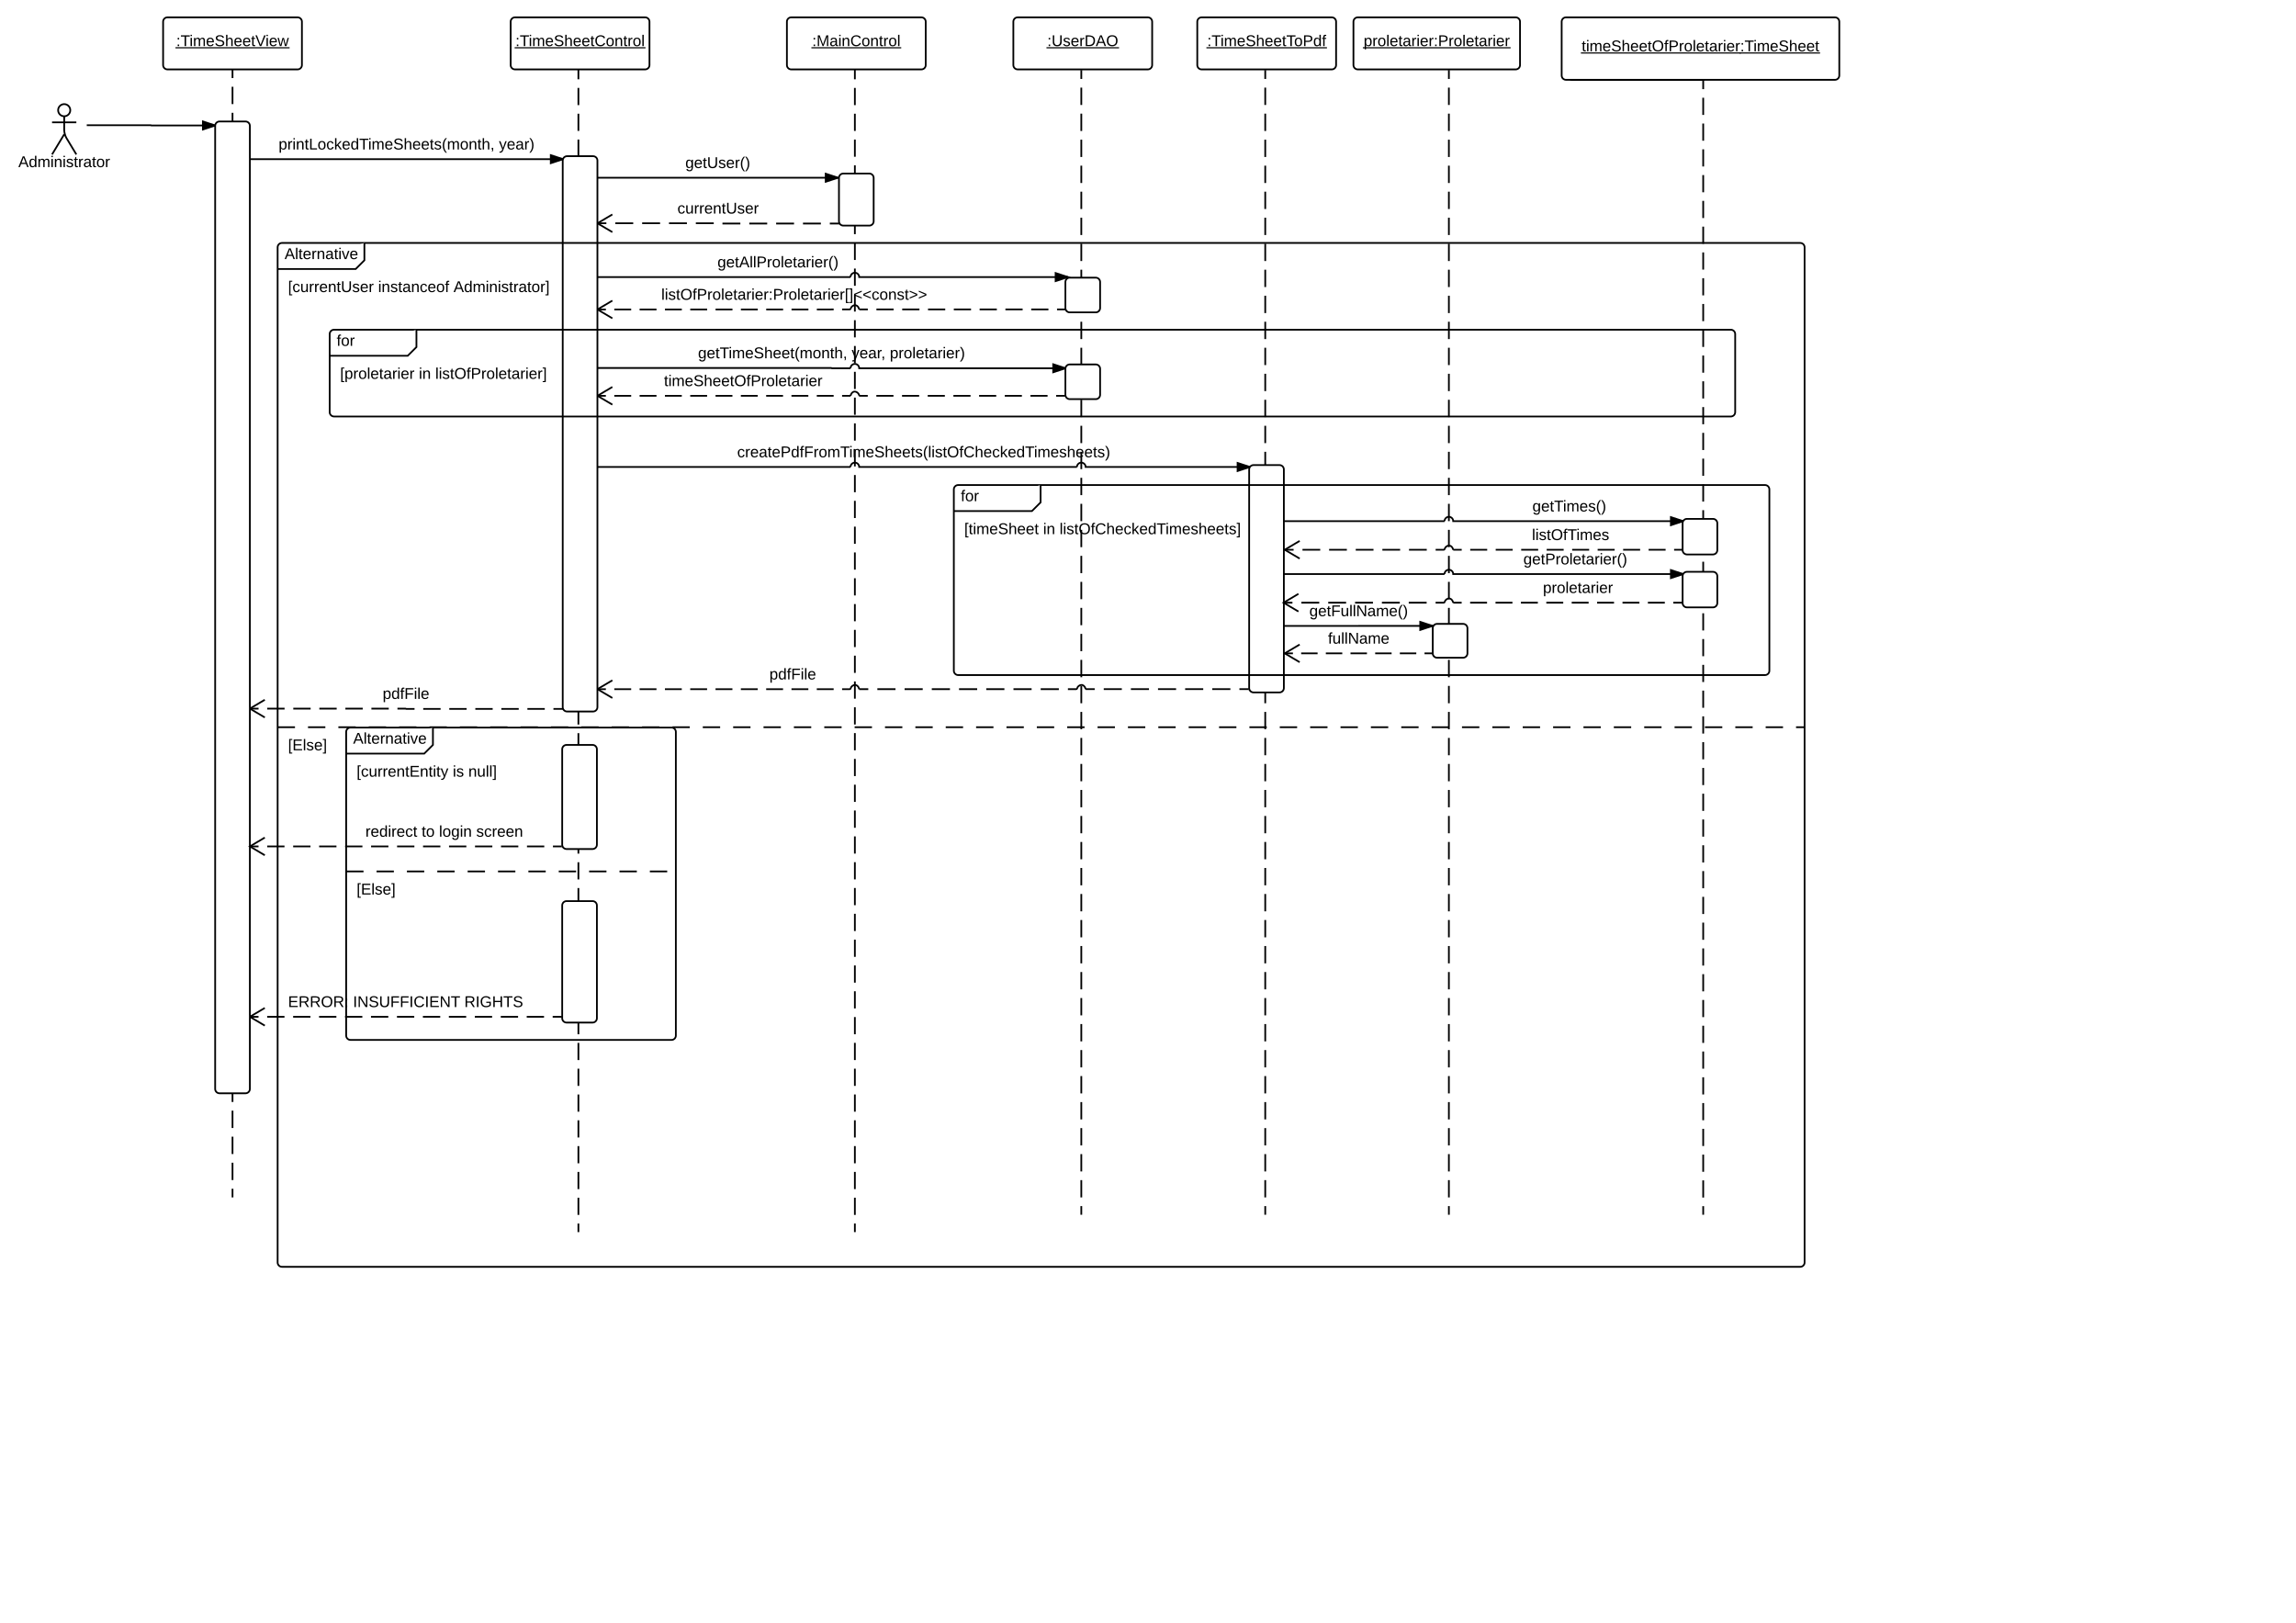 <svg xmlns="http://www.w3.org/2000/svg" xmlns:xlink="http://www.w3.org/1999/xlink" width="2646.4" height="1870.4"><g transform="translate(0 0)"><path d="M1963.13 92.86V1400" fill="none"/><path d="M1963.13 92.86v9.9m0 9.9v19.8m0 9.92v19.8m0 9.9v19.8m0 9.9v19.82m0 9.9v19.8m0 9.9V281m0 9.9v19.82m0 9.9v19.8m0 9.9v19.8m0 9.92v19.8m0 9.9v19.8m0 9.9v19.82m0 9.9v19.8m0 9.9v19.8m0 9.92v19.8m0 9.9v19.8m0 9.9v19.82m0 9.9v19.8m0 9.9v19.8m0 9.9v19.82m0 9.9v19.8m0 9.9v19.8m0 9.92v19.8m0 9.9v19.8m0 9.9v19.82m0 9.9v19.8m0 9.9v19.8m0 9.9v19.82m0 9.9v19.8m0 9.9V994m0 9.9v19.8m0 9.9v19.8m0 9.9v19.82m0 9.9v19.8m0 9.9v19.8m0 9.92v19.8m0 9.9v19.8m0 9.9v19.82m0 9.9v19.8m0 9.9v19.8m0 9.9v19.82m0 9.9v19.8m0 9.9v19.8m0 9.92v9.9" stroke="#000" stroke-width="2" fill="none"/><path d="M1964.13 92.86h-2V92h.07l1.58-.25.35-.26z"/><path d="M1670 81v1319" fill="none"/><path d="M1670 81v10m0 9.98v20m0 9.98v20m0 9.98v19.98m0 10v19.98m0 10v19.98m0 10v19.98m0 10v19.97m0 10v19.98m0 10v20m0 9.98v20m0 9.98v19.98m0 10v19.98m0 10v19.98m0 10v19.97m0 10v19.98m0 10v19.98m0 10v19.98m0 10v19.98m0 10v19.98m0 10v19.98m0 10v19.98m0 10v19.98m0 9.98v20m0 9.98v20m0 9.98v19.98m0 10v19.98m0 10v19.98m0 10v19.98m0 10v19.97m0 10v19.98m0 10v20m0 9.98v20m0 9.98v19.98m0 10v19.98m0 10v19.98m0 10v19.97m0 10v19.98m0 10v19.98m0 10v19.98m0 10v19.98m0 10v19.98m0 10v19.98m0 10V1380m0 10v9.98" stroke="#000" stroke-width="2" fill="none"/><path d="M1671 81h-2v-1h2z"/><path d="M1458.33 81v1319" fill="none"/><path d="M1458.33 81v10m0 9.98v20m0 9.98v20m0 9.98v19.98m0 10v19.98m0 10v19.98m0 10v19.98m0 10v19.97m0 10v19.98m0 10v20m0 9.98v20m0 9.98v19.98m0 10v19.98m0 10v19.98m0 10v19.97m0 10v19.98m0 10v19.98m0 10v19.98m0 10v19.98m0 10v19.98m0 10v19.98m0 10v19.98m0 10v19.97m0 9.98v20m0 9.98v20m0 9.98v19.98m0 10v19.98m0 10v19.98m0 10v19.98m0 10v19.97m0 10v19.98m0 10v20m0 9.98v20m0 9.98v19.98m0 10v19.98m0 10v19.98m0 10v19.97m0 10v19.98m0 10v19.98m0 10v19.98m0 10v19.98m0 10v19.98m0 10v19.98m0 10V1380m0 10v9.98" stroke="#000" stroke-width="2" fill="none"/><path d="M1459.33 81h-2v-1h2z"/><path d="M1246.33 81v1319" fill="none"/><path d="M1246.33 81v10m0 9.98v20m0 9.98v20m0 9.98v19.98m0 10v19.98m0 10v19.98m0 10v19.98m0 10v19.97m0 10v19.98m0 10v20m0 9.98v20m0 9.98v19.98m0 10v19.98m0 10v19.98m0 10v19.97m0 10v19.98m0 10v19.98m0 10v19.98m0 10v19.98m0 10v19.98m0 10v19.98m0 10v19.98m0 10v19.97m0 9.98v20m0 9.98v20m0 9.98v19.98m0 10v19.98m0 10v19.98m0 10v19.98m0 10v19.97m0 10v19.98m0 10v20m0 9.98v20m0 9.98v19.98m0 10v19.98m0 10v19.98m0 10v19.97m0 10v19.98m0 10v19.98m0 10v19.98m0 10v19.98m0 10v19.98m0 10v19.98m0 10V1380m0 10v9.98" stroke="#000" stroke-width="2" fill="none"/><path d="M1247.33 81h-2v-1h2z"/><path d="M985.33 81.5V1420" fill="none"/><path d="M985.33 81.5v9.9m0 9.93v19.83m0 9.9v19.84m0 9.92v19.83m0 9.9v19.84m0 9.9v19.84m0 9.9v19.84m0 9.92v19.83m0 9.9v19.84m0 9.92v19.8m0 9.93v19.83m0 9.9v19.84m0 9.92v19.83m0 9.9v19.84m0 9.9v19.84m0 9.9v19.84m0 9.92v19.83m0 9.9v19.84m0 9.92v19.8m0 9.93v19.83m0 9.9v19.84m0 9.92v19.83m0 9.9v19.84m0 9.9v19.84m0 9.9v19.84m0 9.92v19.83m0 9.9v19.84m0 9.92v19.8m0 9.93v19.83m0 9.9V954m0 9.92v19.83m0 9.9v19.84m0 9.9v19.84m0 9.9V1073m0 9.92v19.83m0 9.9v19.84m0 9.92v19.8m0 9.93v19.83m0 9.9v19.84m0 9.92v19.83m0 9.9v19.84m0 9.9v19.84m0 9.9v19.84m0 9.92v19.83m0 9.9v19.84m0 9.92v9.9" stroke="#000" stroke-width="2" fill="none"/><path d="M986.33 81.5h-2V80h2z"/><path d="M666.67 1420V81.5" fill="none"/><path d="M666.67 1420v-9.9m0-9.93v-19.83m0-9.9v-19.84m0-9.92v-19.83m0-9.9v-19.84m0-9.9v-19.84m0-9.9v-19.84m0-9.92v-19.83m0-9.9v-19.84m0-9.92v-19.8m0-9.93v-19.83m0-9.9v-19.84m0-9.92v-19.83m0-9.9v-19.84m0-9.9v-19.84m0-9.9V963.9m0-9.92v-19.83m0-9.9v-19.84m0-9.92v-19.8m0-9.93v-19.83m0-9.9V815.2m0-9.92v-19.83m0-9.9V755.7m0-9.9v-19.84m0-9.9V696.2m0-9.92v-19.83m0-9.9v-19.84m0-9.92V607m0-9.93v-19.83m0-9.9V547.5m0-9.92v-19.83m0-9.9V488m0-9.9v-19.84m0-9.9V428.5m0-9.92v-19.83m0-9.9v-19.84m0-9.92v-19.8m0-9.93v-19.83m0-9.9V279.8m0-9.92v-19.83m0-9.9V220.3m0-9.9v-19.84m0-9.9V160.8m0-9.92v-19.83m0-9.9v-19.84m0-9.92v-9.9" stroke="#000" stroke-width="2" fill="none"/><path d="M667.67 81.5h-2V80h2z"/><path d="M81 127c0 3.87-3.13 7-7 7s-7-3.13-7-7 3.13-7 7-7 7 3.13 7 7z" stroke="#000" stroke-width="2" fill="#fff"/><path d="M60 125c0-2.76 2.24-5 5-5h18c2.76 0 5 2.24 5 5v48c0 2.76-2.24 5-5 5H65c-2.76 0-5-2.24-5-5z" fill="none"/><path d="M74 134v15.8c0 2.76 1.16 6.92 2.58 9.28L88 178m-14-23.2L60 178m0-37h28" stroke="#000" stroke-width="2" fill="none"/><use xlink:href="#a" transform="matrix(1,0,0,1,-20,178) translate(41.125 14.6)"/><path d="M188 25c0-2.76 2.24-5 5-5h150c2.76 0 5 2.24 5 5v50c0 2.76-2.24 5-5 5H193c-2.76 0-5-2.24-5-5z" stroke="#000" stroke-width="2" fill="#fff"/><use xlink:href="#b" transform="matrix(1,0,0,1,188,20) translate(15.13 33.15)"/><path d="M248 145c0-2.76 2.24-5 5-5h30c2.76 0 5 2.24 5 5v1110c0 2.76-2.24 5-5 5h-30c-2.76 0-5-2.24-5-5z" stroke="#000" stroke-width="2" fill="#fff"/><path d="M268 80v60" fill="none"/><path d="M268 80v10m0 10v20m0 10v10M100 144.3h73.9c.1 0 .16.07.16.16 0 .08.07.15.16.15h73.9" stroke="#000" stroke-width="2" fill="none"/><path d="M248.13 144.6l-14.27 4.65v-9.27z"/><path d="M248.44 143.66L248 145v.7l-15.14 4.92V138.6zm-13.58 4.2l10.03-3.25-10.04-3.25z"/><path d="M648 1043.5c0-2.76 2.24-5 5-5h30c2.76 0 5 2.24 5 5v130c0 2.76-2.24 5-5 5h-30c-2.76 0-5-2.24-5-5z" stroke="#000" stroke-width="2" fill="#fff"/><path d="M647 1171.83H288" fill="none"/><path d="M647 1171.83h-9.97m-9.97 0H607.1m-9.96 0H577.2m-9.98 0h-19.94m-9.97 0h-19.94m-9.97 0h-19.96m-9.97 0h-19.94m-9.97 0H427.6m-9.96 0H397.7m-9.98 0h-19.94m-9.97 0h-19.94m-9.97 0h-19.96m-9.97 0H288" stroke="#000" stroke-width="2" fill="none"/><path d="M648 1172.83h-1v-2h1zM305.72 1162.5l-15.76 9.33 15.76 9.32-1 1.72L288 1173v-2.33l16.7-9.88z"/><use xlink:href="#c" transform="matrix(1,0,0,1,467.5,1146.233) translate(0 14.4)"/><use xlink:href="#d" transform="matrix(1,0,0,1,332,1146.233) translate(0 14.4)"/><use xlink:href="#e" transform="matrix(1,0,0,1,332,1146.233) translate(74.85 14.4)"/><use xlink:href="#f" transform="matrix(1,0,0,1,332,1146.233) translate(203.15 14.4)"/><path d="M648 863.5c0-2.76 2.24-5 5-5h30c2.76 0 5 2.24 5 5v110c0 2.76-2.24 5-5 5h-30c-2.76 0-5-2.24-5-5z" stroke="#000" stroke-width="2" fill="#fff"/><path d="M647.3 975.48H288" fill="none"/><path d="M647.3 975.48h-9.97m-10 0H607.4m-9.98 0h-19.96m-9.98 0H547.5m-9.98 0h-19.96m-9.98 0H487.6m-9.97 0h-19.96m-9.98 0h-19.97m-9.98 0H397.8m-10 0h-19.95m-9.98 0H337.9m-9.98 0h-19.96m-9.98 0H288" stroke="#000" stroke-width="2" fill="none"/><path d="M648.25 975.08l1.02 1.4h-1.96v-2h.86z"/><path d="M305.2 965.3L288 975.48l17.2 10.18" stroke="#000" stroke-width="2" fill="none"/><use xlink:href="#g" transform="matrix(1,0,0,1,421.15,949.876) translate(0 14.4)"/><use xlink:href="#h" transform="matrix(1,0,0,1,421.15,949.876) translate(64.85 14.4)"/><use xlink:href="#i" transform="matrix(1,0,0,1,421.15,949.876) translate(84.85 14.4)"/><use xlink:href="#j" transform="matrix(1,0,0,1,421.15,949.876) translate(127.75 14.4)"/><path d="M588.6 25c0-2.76 2.24-5 5-5h150c2.76 0 5 2.24 5 5v50c0 2.76-2.24 5-5 5h-150c-2.76 0-5-2.24-5-5z" stroke="#000" stroke-width="2" fill="#fff"/><use xlink:href="#k" transform="matrix(1,0,0,1,588.6,20) translate(5.48 33.15)"/><path d="M648.6 185c0-2.76 2.24-5 5-5h30c2.76 0 5 2.24 5 5v630c0 2.76-2.24 5-5 5h-30c-2.76 0-5-2.24-5-5z" stroke="#000" stroke-width="2" fill="#fff"/><path d="M649.1 183.44H288" stroke="#000" stroke-width="2" fill="none"/><path d="M649.1 183.44l-14.26 4.63v-9.27z"/><path d="M649.42 182.5l-.7 2.1-14.88 4.85v-12.02zm-13.58 4.2l10.03-3.26-10.03-3.26z"/><use xlink:href="#l" transform="matrix(1,0,0,1,321.105,157.838) translate(0 14.4)"/><use xlink:href="#m" transform="matrix(1,0,0,1,321.105,157.838) translate(254 14.4)"/><path d="M967 205c0-2.76 2.24-5 5-5h30c2.76 0 5 2.24 5 5v50c0 2.76-2.24 5-5 5h-30c-2.76 0-5-2.24-5-5z" stroke="#000" stroke-width="2" fill="#fff"/><path d="M688.6 204.84H966" stroke="#000" stroke-width="2" fill="none"/><path d="M966 204.84l-14.27 4.64v-9.27z"/><path d="M967.26 204.2l-.26.8v.57l-16.27 5.28v-12.02zm-14.53 3.9l10.03-3.26-10.03-3.26z"/><use xlink:href="#n" transform="matrix(1,0,0,1,789.9,179.241) translate(0 14.4)"/><path d="M907 25c0-2.76 2.24-5 5-5h150c2.76 0 5 2.24 5 5v50c0 2.76-2.24 5-5 5H912c-2.76 0-5-2.24-5-5z" stroke="#000" stroke-width="2" fill="#fff"/><use xlink:href="#o" transform="matrix(1,0,0,1,907,20) translate(29.13 33.15)"/><path d="M966.77 257.62H827.83c-.08 0-.14-.07-.14-.15 0-.07-.08-.14-.15-.14H688.6" fill="none"/><path d="M966.77 257.62h-10.3m-10.32 0h-20.63m-10.3 0h-20.64m-10.3 0h-20.64m-10.3 0H832.7m-10.03-.3h-20.63m-10.3 0H771.1m-10.3 0h-20.63m-10.32 0h-20.62m-10.32 0h-10.3" stroke="#000" stroke-width="2" fill="none"/><path d="M968.74 258.62h-1.97v-2h.5zM706.32 248l-15.76 9.33 15.76 9.32-1 1.72-16.72-9.87v-2.33l16.7-9.88z"/><use xlink:href="#p" transform="matrix(1,0,0,1,780.794,231.734) translate(0 14.4)"/><path d="M1168 25c0-2.76 2.24-5 5-5h150c2.76 0 5 2.24 5 5v50c0 2.76-2.24 5-5 5h-150c-2.76 0-5-2.24-5-5z" stroke="#000" stroke-width="2" fill="#fff"/><use xlink:href="#q" transform="matrix(1,0,0,1,1168,20) translate(39.08 33.15)"/><path d="M1228 325c0-2.76 2.24-5 5-5h30c2.76 0 5 2.24 5 5v30c0 2.76-2.24 5-5 5h-30c-2.76 0-5-2.24-5-5z" stroke="#000" stroke-width="2" fill="#fff"/><path d="M688.6 319.33h291.73m0 0c0-2.76 2.24-5 5-5s5 2.24 5 5H1231" stroke="#000" stroke-width="2" fill="none"/><path d="M1231 319.33l-14.28 4.64v-9.27z"/><path d="M1234.22 319.33l-18.5 6.02v-12.03zm-16.5 3.26l10.03-3.27-10.03-3.26z"/><use xlink:href="#r" transform="matrix(1,0,0,1,826.942,293.733) translate(0 14.4)"/><path d="M1228.25 356.58H990.33m0 0c0-2.76-2.24-5-5-5s-5 2.24-5 5H958c-.03 0-.05.02-.05.04 0 .03-.02.05-.04.05H688.6" fill="none"/><path d="M1228.25 356.58h-9.9m-9.92 0h-19.83m-9.9 0h-19.84m-9.9 0h-19.84m-9.9 0h-19.84m-9.9 0h-19.84m-9.9 0h-19.84m-9.9 0h-19.84m-9.9 0h-9.93m0 0l-.5-1.5c-.25-.8-1-1.85-1.7-2.35l-.57-.42c-.36-.25-1-.52-1.44-.6-.43-.06-1.13 0-1.55.13l-.75.24c-.8.26-1.84 1.02-2.34 1.7l-.42.58c-.26.36-.53 1-.6 1.44-.07.43-.5.78-.93.78h-8.92m-9.72 0H958c-.03 0-.05.02-.05.04 0 .03-.02.05-.04.05h-16.4m-9.72 0h-19.45m-9.73 0h-19.45m-9.73 0h-19.46m-9.72 0h-19.46m-9.72 0H795.6m-9.73 0h-19.45m-9.73 0h-19.46m-9.73 0h-19.45m-9.72 0h-9.73" stroke="#000" stroke-width="2" fill="none"/><path d="M1228.98 357.58h-.73v-1zM706.32 347.35l-15.76 9.32 15.76 9.32-1 1.7-16.72-9.87v-2.33l16.7-9.87z"/><use xlink:href="#s" transform="matrix(1,0,0,1,762.22,331.067) translate(0 14.4)"/><path d="M1560 25c0-2.76 2.24-5 5-5h182c2.76 0 5 2.24 5 5v50c0 2.76-2.24 5-5 5h-182c-2.76 0-5-2.24-5-5z" stroke="#000" stroke-width="2" fill="#fff"/><use xlink:href="#t" transform="matrix(1,0,0,1,1560,20) translate(11.755 33.15)"/><path d="M1939.4 603c0-2.76 2.24-5 5-5h30c2.76 0 5 2.24 5 5v31c0 2.76-2.24 5-5 5h-30c-2.76 0-5-2.24-5-5z" stroke="#000" stroke-width="2" fill="#fff"/><path d="M1480.8 600.62H1665m0 0c0-2.76 2.24-5 5-5s5 2.24 5 5h265.18" stroke="#000" stroke-width="2" fill="none"/><path d="M1480.8 601.62h-1v-2h1zM1940.18 600.62l-14.27 4.64V596z"/><path d="M1940.76 599.76l-.4.3-.57 1.74-14.9 4.83V594.6zm-13.85 4.12l10.04-3.26-10.03-3.26z"/><use xlink:href="#u" transform="matrix(1,0,0,1,1766.236,575.023) translate(0 14.4)"/><path d="M1939.4 633.6H1675m0 0c0-2.78-2.24-5-5-5s-5 2.22-5 5h-184.2" fill="none"/><path d="M1939.4 633.6h-9.8m-9.8 0h-19.57m-9.8 0h-19.58m-9.8 0h-19.58m-9.8 0h-19.57m-9.8 0h-19.58m-9.8 0h-19.58m-9.8 0h-19.58m-9.8 0h-19.57m-9.8 0h-9.8m0 0l-.5-1.52c-.25-.8-1-1.85-1.7-2.34l-.57-.43c-.36-.25-1-.52-1.44-.6-.45-.06-1.14 0-1.56.13l-.75.25c-.8.26-1.85 1.02-2.35 1.7l-.42.58c-.26.36-.53 1-.6 1.43-.07.43-.5.8-.93.8h-9.43m-10.24 0h-20.46m-10.24 0h-20.46m-10.24 0h-20.46m-10.24 0h-20.46m-10.24 0h-20.46m-10.24 0h-10.23" stroke="#000" stroke-width="2" fill="none"/><path d="M1939.4 634.6v-.6l.1.6zM1498.52 624.26l-15.76 9.33 15.76 9.3-1 1.73-17.72-10.47V633l17.7-10.46z"/><use xlink:href="#v" transform="matrix(1,0,0,1,1765.749,607.985) translate(0 14.4)"/><path d="M1380 25c0-2.76 2.24-5 5-5h150c2.76 0 5 2.24 5 5v50c0 2.76-2.24 5-5 5h-150c-2.76 0-5-2.24-5-5z" stroke="#000" stroke-width="2" fill="#fff"/><use xlink:href="#w" transform="matrix(1,0,0,1,1380,20) translate(11.43 33.15)"/><path d="M1439.8 541c0-2.76 2.24-5 5-5h30c2.76 0 5 2.24 5 5v252c0 2.76-2.24 5-5 5h-30c-2.76 0-5-2.24-5-5z" stroke="#000" stroke-width="2" fill="#fff"/><path d="M688.6 538.18h291.73m0 0c0-2.76 2.24-5 5-5s5 2.24 5 5h251m0 0c0-2.76 2.24-5 5-5s5 2.24 5 5h189.4" stroke="#000" stroke-width="2" fill="none"/><path d="M1440.72 538.18l-14.26 4.63v-9.26z"/><path d="M1441.62 537.42l-.86.63-.42 1.3-14.88 4.84v-12.03zm-14.16 4.02l10.03-3.26-10.04-3.26z"/><use xlink:href="#x" transform="matrix(1,0,0,1,849.686,512.579) translate(0 14.4)"/><path d="M1438.98 794.22h-187.65m0 0c0-2.76-2.24-5-5-5s-5 2.24-5 5h-251m0 0c0-2.76-2.24-5-5-5s-5 2.24-5 5H688.6" fill="none"/><path d="M1438.98 794.22h-10.42m-10.43 0h-20.85m-10.42 0H1366m-10.42 0h-20.85m-10.42 0h-20.84m-10.43 0h-20.85m-10.42 0h-10.43m0 0l-.5-1.5c-.25-.8-1-1.86-1.7-2.35l-.57-.43c-.36-.26-1-.52-1.44-.6-.43-.07-1.13 0-1.55.13l-.75.24c-.8.27-1.84 1.03-2.34 1.7l-.42.6c-.26.35-.53 1-.6 1.43-.07.43-.5.8-.93.8h-9.65m-10.46 0h-20.92m-10.46 0h-20.9m-10.47 0h-20.92m-10.46 0h-20.92m-10.46 0H1074m-10.46 0h-20.9m-10.47 0h-20.92m-10.46 0h-10.47m0 0l-.5-1.52c-.25-.8-1-1.84-1.7-2.33l-.57-.43c-.36-.26-1-.52-1.44-.6-.43-.07-1.13 0-1.55.13l-.75.24c-.8.27-1.84 1.03-2.34 1.7l-.42.6c-.26.35-.53 1-.6 1.43-.07.43-.5.8-.93.8h-8.92m-9.72 0h-19.44m-9.73 0h-19.44m-9.72 0H883.1m-9.74 0h-19.44m-9.73 0h-19.46m-9.72 0h-19.45m-9.73 0H766.4m-9.73 0h-19.45m-9.72 0h-19.45m-9.73 0h-9.72" stroke="#000" stroke-width="2" fill="none"/><path d="M1440.05 794.58l.47.64h-1.54v-2h.86zM706.32 784.9l-15.76 9.32 15.76 9.32-1 1.72-16.72-9.88v-2.32l16.7-9.88z"/><use xlink:href="#y" transform="matrix(1,0,0,1,886.818,768.618) translate(0 14.4)"/><path d="M647.9 816.98H468.1c-.08 0-.15-.07-.15-.16 0-.08-.07-.15-.15-.15H288" fill="none"/><path d="M647.9 816.98h-10m-10 0h-20.02m-10 0h-20.02m-10 0h-20m-10.02 0h-20m-10.02 0h-20m-10.02 0h-9.7c-.08 0-.15-.07-.15-.16 0-.08-.07-.15-.15-.15h-9.7m-10 0h-20.02m-10 0h-20m-10.02 0h-20m-10.02 0h-20m-10.02 0h-20m-10 0H288" stroke="#000" stroke-width="2" fill="none"/><path d="M648.85 816.58l1.02 1.4h-1.96v-2h.86zM305.72 807.35l-15.76 9.32 15.76 9.32-1 1.7-16.72-9.87v-2.33l16.7-9.87z"/><use xlink:href="#y" transform="matrix(1,0,0,1,441.041,791.069) translate(0 14.4)"/><path d="M1651.4 724c0-2.76 2.24-5 5-5h30c2.76 0 5 2.24 5 5v29c0 2.76-2.24 5-5 5h-30c-2.76 0-5-2.24-5-5z" stroke="#000" stroke-width="2" fill="#fff"/><path d="M1480.8 721.37h85.2v-.02l.03-.02h85.2" stroke="#000" stroke-width="2" fill="none"/><path d="M1480.8 722.37h-1v-2h1zM1651.22 721.33l-14.27 4.64v-9.27z"/><path d="M1652.74 720.78l-.38.27-.35 1.08-16.05 5.22v-12.03zm-14.8 3.8l10.04-3.25-10.03-3.26z"/><use xlink:href="#z" transform="matrix(1,0,0,1,1509.184,695.733) translate(0 14.4)"/><path d="M1651.4 752.98h-170.6" fill="none"/><path d="M1651.4 752.98h-9.48m-9.48 0h-18.95m-9.5 0h-18.94m-9.48 0h-18.96m-9.48 0h-18.95m-9.5 0h-18.94m-9.48 0h-9.48" stroke="#000" stroke-width="2" fill="none"/><path d="M1651.4 753.98V753l.16.98zM1498.52 743.66l-15.76 9.32 15.76 9.32-1 1.72-17.72-10.47v-1.14l17.7-10.47z"/><use xlink:href="#A" transform="matrix(1,0,0,1,1530.7,727.376) translate(0 14.4)"/><path d="M320 285c0-2.76 2.24-5 5-5h90c2.76 0 5 2.24 5 5v10c0 2.76-1.58 6.58-3.54 8.54l-2.92 2.92c-1.96 1.96-5.78 3.54-8.54 3.54h-80c-2.76 0-5-2.24-5-5z" fill="#fff"/><path d="M320 285c0-2.76 2.24-5 5-5h1750c2.76 0 5 2.24 5 5v1170c0 2.76-2.24 5-5 5H325c-2.76 0-5-2.24-5-5z" stroke="#000" stroke-width="2" fill="none"/><path d="M420 280v20l-10 10h-90" stroke="#000" stroke-width="2" fill="#fff"/><path d="M320 838.1h20m15 0h20m15 0h20m15 0h20m15 0h20m15 0h20m15 0h20m15 0h20m15 0h20m15 0h20m15 0h20m15 0h20m15 0h20m15 0h20m15 0h20m15 0h20m15 0h20m15 0h20m15 0h20m15 0h20m15 0h20m15 0h20m15 0h20m15 0h20m15 0h20m15 0h20m15 0h20m15 0h20m15 0h20m15 0h20m15 0h20m15 0h20m15 0h20m15 0h20m15 0h20m15 0h20m15 0h20m15 0h20m15 0h20m15 0h20m15 0h20m15 0h20m15 0h20m15 0h20m15 0h20m15 0h20m15 0h20m15 0h20m15 0h20m15 0h20m15 0h10" stroke="#000" stroke-width="2" fill="none"/><use xlink:href="#B" transform="matrix(1,0,0,1,328,280) translate(0 18.6)"/><use xlink:href="#C" transform="matrix(1,0,0,1,332,318) translate(0 18.6)"/><use xlink:href="#D" transform="matrix(1,0,0,1,332,318) translate(103.8 18.6)"/><use xlink:href="#E" transform="matrix(1,0,0,1,332,318) translate(190.75 18.6)"/><use xlink:href="#F" transform="matrix(1,0,0,1,332,846.108) translate(0 18.6)"/><path d="M1099.4 564c0-2.76 2.24-5 5-5h90c2.76 0 5 2.24 5 5v10c0 2.76-1.58 6.58-3.54 8.54l-2.92 2.92c-1.96 1.96-5.78 3.54-8.54 3.54h-80c-2.76 0-5-2.24-5-5z" fill="#fff"/><path d="M1099.4 564c0-2.76 2.24-5 5-5h930c2.76 0 5 2.24 5 5v209c0 2.76-2.24 5-5 5h-930c-2.76 0-5-2.24-5-5z" stroke="#000" stroke-width="2" fill="none"/><path d="M1199.4 559v20l-10 10h-90" stroke="#000" stroke-width="2" fill="#fff"/><use xlink:href="#G" transform="matrix(1,0,0,1,1107.4,559) translate(0 18.6)"/><use xlink:href="#H" transform="matrix(1,0,0,1,1111.4,597) translate(0 18.6)"/><use xlink:href="#I" transform="matrix(1,0,0,1,1111.4,597) translate(90.9 18.6)"/><use xlink:href="#J" transform="matrix(1,0,0,1,1111.4,597) translate(109.85 18.6)"/><path d="M399 843.5c0-2.76 2.24-5 5-5h90c2.76 0 5 2.24 5 5v10c0 2.76-1.58 6.58-3.54 8.54l-2.92 2.92c-1.96 1.96-5.78 3.54-8.54 3.54h-80c-2.76 0-5-2.24-5-5z" fill="#fff"/><path d="M399 843.5c0-2.76 2.24-5 5-5h370c2.76 0 5 2.24 5 5v350c0 2.76-2.24 5-5 5H404c-2.76 0-5-2.24-5-5z" stroke="#000" stroke-width="2" fill="none"/><path d="M499 838.5v20l-10 10h-90" stroke="#000" stroke-width="2" fill="#fff"/><path d="M399 1004.3h20m15 0h20m15 0h20m15 0h20m15 0h20m15 0h20m15 0h20m15 0h20m15 0h20m15 0h20m15 0h20" stroke="#000" stroke-width="2" fill="none"/><use xlink:href="#B" transform="matrix(1,0,0,1,407,838.5) translate(0 18.6)"/><use xlink:href="#K" transform="matrix(1,0,0,1,411,876.5) translate(0 18.6)"/><use xlink:href="#L" transform="matrix(1,0,0,1,411,876.5) translate(110.85 18.6)"/><use xlink:href="#M" transform="matrix(1,0,0,1,411,876.5) translate(128.8 18.6)"/><use xlink:href="#F" transform="matrix(1,0,0,1,411,1012.289) translate(0 18.6)"/><path d="M1807.2 37c0-2.76 2.24-5 5-5h150c2.76 0 5 2.24 5 5v50c0 2.76-2.24 5-5 5h-150c-2.76 0-5-2.24-5-5z" stroke="#000" stroke-width="2" fill="#fff"/><use xlink:href="#N" transform="matrix(1,0,0,1,1807.2,32) translate(41.08 33.15)"/><path d="M1800 25c0-2.76 2.24-5 5-5h310c2.76 0 5 2.24 5 5v62c0 2.76-2.24 5-5 5h-310c-2.76 0-5-2.24-5-5z" stroke="#000" stroke-width="2" fill="#fff"/><use xlink:href="#O" transform="matrix(1,0,0,1,1800,20) translate(23.08 39.15)"/><path d="M1939.4 664c0-2.76 2.24-5 5-5h30c2.76 0 5 2.24 5 5v31c0 2.76-2.24 5-5 5h-30c-2.76 0-5-2.24-5-5z" stroke="#000" stroke-width="2" fill="#fff"/><path d="M1479.4 661.62H1665m0 0c0-2.76 2.24-5 5-5s5 2.24 5 5h265.18" stroke="#000" stroke-width="2" fill="none"/><path d="M1940.18 661.62l-14.27 4.64V657z"/><path d="M1940.76 660.76l-.4.3-.57 1.74-14.9 4.83V655.6zm-13.85 4.12l10.04-3.26-10.03-3.26z"/><use xlink:href="#P" transform="matrix(1,0,0,1,1755.878,636.023) translate(0 14.4)"/><path d="M1938.4 694.6H1675m0 0c0-2.78-2.24-5-5-5s-5 2.22-5 5h-185.6" fill="none"/><path d="M1938.4 694.6h-9.76m-9.75 0h-19.52m-9.76 0h-19.5m-9.76 0h-19.52m-9.75 0h-19.52m-9.76 0h-19.5m-9.76 0h-19.52m-9.75 0h-19.52m-9.76 0h-19.5m-9.76 0H1675m0 0l-.5-1.52c-.25-.8-1-1.85-1.7-2.34l-.57-.43c-.36-.25-1-.52-1.44-.6-.45-.06-1.14 0-1.56.13l-.75.25c-.8.26-1.85 1.02-2.35 1.7l-.42.58c-.26.36-.53 1-.6 1.43-.07.43-.5.8-.93.8h-9.5m-10.32 0h-20.62m-10.32 0h-20.62m-10.3 0h-20.63m-10.32 0h-20.62m-10.32 0h-20.62m-10.3 0h-10.32" stroke="#000" stroke-width="2" fill="none"/><path d="M1939.4 695l.1.6h-1.1v-2h1z"/><path d="M1496.6 684.4l-17.2 10.2 17.2 10.17" stroke="#000" stroke-width="2" fill="none"/><use xlink:href="#Q" transform="matrix(1,0,0,1,1778.404,668.985) translate(0 14.4)"/><path d="M1228 425c0-2.76 2.24-5 5-5h30c2.76 0 5 2.24 5 5v30c0 2.76-2.24 5-5 5h-30c-2.76 0-5-2.24-5-5z" stroke="#000" stroke-width="2" fill="#fff"/><path d="M688.6 456.15h291.73m0 0c0-2.76 2.24-5 5-5s5 2.24 5 5h236.84" fill="none"/><path d="M688.6 456.15h9.72m9.73 0h19.45m9.72 0h19.45m9.73 0h19.44m9.73 0h19.45m9.72 0h19.45m9.72 0h19.44m9.73 0h19.44m9.72 0h19.45m9.74 0h19.43m9.73 0h9.73m0 0l.5-1.5c.26-.8 1.02-1.85 1.7-2.34l.58-.42c.36-.26 1-.53 1.44-.6.44-.07 1.13 0 1.55.12l.74.25c.8.26 1.85 1.02 2.34 1.7l.43.58c.27.35.54 1 .6 1.43.08.44.5.8.93.8h9.07m9.87 0h19.74m9.87 0h19.74m9.88 0h19.74m9.86 0h19.74m9.87 0h19.73m9.86 0h19.73m9.87 0h19.74m9.86 0h9.87" stroke="#000" stroke-width="2" fill="none"/><path d="M706.32 446.83l-15.76 9.32 15.76 9.32-1 1.73-16.72-9.88V455l16.7-9.9zM1228.25 456.58l.42.57h-1.5v-2h.85z"/><use xlink:href="#R" transform="matrix(1,0,0,1,765.32,430.555) translate(0 14.4)"/><path d="M380 385c0-2.76 2.24-5 5-5h90c2.76 0 5 2.24 5 5v10c0 2.76-1.58 6.58-3.54 8.54l-2.92 2.92c-1.96 1.96-5.78 3.54-8.54 3.54h-80c-2.76 0-5-2.24-5-5z" fill="#fff"/><path d="M380 385c0-2.76 2.24-5 5-5h1610c2.76 0 5 2.24 5 5v90c0 2.76-2.24 5-5 5H385c-2.76 0-5-2.24-5-5z" stroke="#000" stroke-width="2" fill="none"/><path d="M480 380v20l-10 10h-90" stroke="#000" stroke-width="2" fill="#fff"/><g><use xlink:href="#G" transform="matrix(1,0,0,1,388,380) translate(0 18.6)"/></g><g><use xlink:href="#S" transform="matrix(1,0,0,1,392,418) translate(0 18.6)"/><use xlink:href="#I" transform="matrix(1,0,0,1,392,418) translate(90.75 18.6)"/><use xlink:href="#T" transform="matrix(1,0,0,1,392,418) translate(109.7 18.6)"/></g><path d="M688.6 424.1h269.64c.1 0 .16.07.16.15 0 .1.07.16.15.16h21.78m0 0c0-2.75 2.24-5 5-5s5 2.25 5 5h237.86" stroke="#000" stroke-width="2" fill="none"/><path d="M1228.2 424.4l-14.27 4.64v-9.27z"/><path d="M1228.5 423.46l-.5 1.54v.52l-15.07 4.9V418.4zm-13.57 4.2l10.03-3.25-10.03-3.25z"/><g><use xlink:href="#U" transform="matrix(1,0,0,1,804.524,398.499) translate(0 14.4)"/><use xlink:href="#V" transform="matrix(1,0,0,1,804.524,398.499) translate(177.1 14.4)"/><use xlink:href="#W" transform="matrix(1,0,0,1,804.524,398.499) translate(221.05 14.4)"/></g><path d="M268 1260v120" fill="none"/><path d="M268 1260v10m0 10v20m0 10v20m0 10v20m0 10v10" stroke="#000" stroke-width="2" fill="none"/><defs><path d="M205 0l-28-72H64L36 0H1l101-248h38L239 0h-34zm-38-99l-47-123c-12 45-31 82-46 123h93" id="X"/><path d="M85-194c31 0 48 13 60 33l-1-100h32l1 261h-30c-2-10 0-23-3-31C134-8 116 4 85 4 32 4 16-35 15-94c0-66 23-100 70-100zm9 24c-40 0-46 34-46 75 0 40 6 74 45 74 42 0 51-32 51-76 0-42-9-74-50-73" id="Y"/><path d="M210-169c-67 3-38 105-44 169h-31v-121c0-29-5-50-35-48C34-165 62-65 56 0H25l-1-190h30c1 10-1 24 2 32 10-44 99-50 107 0 11-21 27-35 58-36 85-2 47 119 55 194h-31v-121c0-29-5-49-35-48" id="Z"/><path d="M24-231v-30h32v30H24zM24 0v-190h32V0H24" id="aa"/><path d="M117-194c89-4 53 116 60 194h-32v-121c0-31-8-49-39-48C34-167 62-67 57 0H25l-1-190h30c1 10-1 24 2 32 11-22 29-35 61-36" id="ab"/><path d="M135-143c-3-34-86-38-87 0 15 53 115 12 119 90S17 21 10-45l28-5c4 36 97 45 98 0-10-56-113-15-118-90-4-57 82-63 122-42 12 7 21 19 24 35" id="ac"/><path d="M59-47c-2 24 18 29 38 22v24C64 9 27 4 27-40v-127H5v-23h24l9-43h21v43h35v23H59v120" id="ad"/><path d="M114-163C36-179 61-72 57 0H25l-1-190h30c1 12-1 29 2 39 6-27 23-49 58-41v29" id="ae"/><path d="M141-36C126-15 110 5 73 4 37 3 15-17 15-53c-1-64 63-63 125-63 3-35-9-54-41-54-24 1-41 7-42 31l-33-3c5-37 33-52 76-52 45 0 72 20 72 64v82c-1 20 7 32 28 27v20c-31 9-61-2-59-35zM48-53c0 20 12 33 32 33 41-3 63-29 60-74-43 2-92-5-92 41" id="af"/><path d="M100-194c62-1 85 37 85 99 1 63-27 99-86 99S16-35 15-95c0-66 28-99 85-99zM99-20c44 1 53-31 53-75 0-43-8-75-51-75s-53 32-53 75 10 74 51 75" id="ag"/><g id="a"><use transform="matrix(0.05,0,0,0.05,0,0)" xlink:href="#X"/><use transform="matrix(0.05,0,0,0.05,12,0)" xlink:href="#Y"/><use transform="matrix(0.05,0,0,0.05,22,0)" xlink:href="#Z"/><use transform="matrix(0.05,0,0,0.05,36.95,0)" xlink:href="#aa"/><use transform="matrix(0.05,0,0,0.05,40.9,0)" xlink:href="#ab"/><use transform="matrix(0.05,0,0,0.05,50.9,0)" xlink:href="#aa"/><use transform="matrix(0.05,0,0,0.05,54.85,0)" xlink:href="#ac"/><use transform="matrix(0.05,0,0,0.05,63.85,0)" xlink:href="#ad"/><use transform="matrix(0.05,0,0,0.05,68.85,0)" xlink:href="#ae"/><use transform="matrix(0.05,0,0,0.05,74.8,0)" xlink:href="#af"/><use transform="matrix(0.05,0,0,0.05,84.8,0)" xlink:href="#ad"/><use transform="matrix(0.05,0,0,0.05,89.8,0)" xlink:href="#ag"/><use transform="matrix(0.05,0,0,0.05,99.8,0)" xlink:href="#ae"/></g><path d="M33-154v-36h34v36H33zM33 0v-36h34V0H33" id="ah"/><path d="M127-220V0H93v-220H8v-28h204v28h-85" id="ai"/><path d="M100-194c63 0 86 42 84 106H49c0 40 14 67 53 68 26 1 43-12 49-29l28 8c-11 28-37 45-77 45C44 4 14-33 15-96c1-61 26-98 85-98zm52 81c6-60-76-77-97-28-3 7-6 17-6 28h103" id="aj"/><path d="M185-189c-5-48-123-54-124 2 14 75 158 14 163 119 3 78-121 87-175 55-17-10-28-26-33-46l33-7c5 56 141 63 141-1 0-78-155-14-162-118-5-82 145-84 179-34 5 7 8 16 11 25" id="ak"/><path d="M106-169C34-169 62-67 57 0H25v-261h32l-1 103c12-21 28-36 61-36 89 0 53 116 60 194h-32v-121c2-32-8-49-39-48" id="al"/><path d="M137 0h-34L2-248h35l83 218 83-218h36" id="am"/><path d="M206 0h-36l-40-164L89 0H53L-1-190h32L70-26l43-164h34l41 164 42-164h31" id="an"/><g id="b"><use transform="matrix(0.05,0,0,0.05,0,0)" xlink:href="#ah"/><use transform="matrix(0.05,0,0,0.05,5,0)" xlink:href="#ai"/><use transform="matrix(0.05,0,0,0.05,15.3,0)" xlink:href="#aa"/><use transform="matrix(0.05,0,0,0.05,19.25,0)" xlink:href="#Z"/><use transform="matrix(0.05,0,0,0.05,34.2,0)" xlink:href="#aj"/><use transform="matrix(0.05,0,0,0.05,44.2,0)" xlink:href="#ak"/><use transform="matrix(0.05,0,0,0.05,56.2,0)" xlink:href="#al"/><use transform="matrix(0.05,0,0,0.05,66.2,0)" xlink:href="#aj"/><use transform="matrix(0.05,0,0,0.05,76.2,0)" xlink:href="#aj"/><use transform="matrix(0.05,0,0,0.05,86.2,0)" xlink:href="#ad"/><use transform="matrix(0.05,0,0,0.05,91.2,0)" xlink:href="#am"/><use transform="matrix(0.05,0,0,0.05,102.85,0)" xlink:href="#aa"/><use transform="matrix(0.05,0,0,0.05,106.8,0)" xlink:href="#aj"/><use transform="matrix(0.05,0,0,0.05,116.8,0)" xlink:href="#an"/><path d="M-.9 1.25h131.55v1.32H-.9z"/></g><path d="M30 0v-248h187v28H63v79h144v27H63v87h162V0H30" id="ao"/><path d="M233-177c-1 41-23 64-60 70L243 0h-38l-65-103H63V0H30v-248c88 3 205-21 203 71zM63-129c60-2 137 13 137-47 0-61-80-42-137-45v92" id="ap"/><path d="M140-251c81 0 123 46 123 126C263-46 219 4 140 4 59 4 17-45 17-125s42-126 123-126zm0 227c63 0 89-41 89-101s-29-99-89-99c-61 0-89 39-89 99S79-25 140-24" id="aq"/><g id="d"><use transform="matrix(0.05,0,0,0.05,0,0)" xlink:href="#ao"/><use transform="matrix(0.05,0,0,0.05,12,0)" xlink:href="#ap"/><use transform="matrix(0.05,0,0,0.05,24.95,0)" xlink:href="#ap"/><use transform="matrix(0.05,0,0,0.05,37.9,0)" xlink:href="#aq"/><use transform="matrix(0.05,0,0,0.05,51.9,0)" xlink:href="#ap"/><use transform="matrix(0.05,0,0,0.05,64.85,0)" xlink:href="#ah"/></g><path d="M33 0v-248h34V0H33" id="ar"/><path d="M190 0L58-211 59 0H30v-248h39L202-35l-2-213h31V0h-41" id="as"/><path d="M232-93c-1 65-40 97-104 97C67 4 28-28 28-90v-158h33c8 89-33 224 67 224 102 0 64-133 71-224h33v155" id="at"/><path d="M63-220v92h138v28H63V0H30v-248h175v28H63" id="au"/><path d="M212-179c-10-28-35-45-73-45-59 0-87 40-87 99 0 60 29 101 89 101 43 0 62-24 78-52l27 14C228-24 195 4 139 4 59 4 22-46 18-125c-6-104 99-153 187-111 19 9 31 26 39 46" id="av"/><g id="e"><use transform="matrix(0.05,0,0,0.05,0,0)" xlink:href="#ar"/><use transform="matrix(0.05,0,0,0.05,5,0)" xlink:href="#as"/><use transform="matrix(0.05,0,0,0.05,17.95,0)" xlink:href="#ak"/><use transform="matrix(0.05,0,0,0.05,29.95,0)" xlink:href="#at"/><use transform="matrix(0.05,0,0,0.05,42.9,0)" xlink:href="#au"/><use transform="matrix(0.05,0,0,0.05,53.85,0)" xlink:href="#au"/><use transform="matrix(0.05,0,0,0.05,64.8,0)" xlink:href="#ar"/><use transform="matrix(0.05,0,0,0.05,69.8,0)" xlink:href="#av"/><use transform="matrix(0.05,0,0,0.05,82.75,0)" xlink:href="#ar"/><use transform="matrix(0.05,0,0,0.05,87.75,0)" xlink:href="#ao"/><use transform="matrix(0.05,0,0,0.05,99.75,0)" xlink:href="#as"/><use transform="matrix(0.05,0,0,0.05,112.7,0)" xlink:href="#ai"/></g><path d="M143 4C61 4 22-44 18-125c-5-107 100-154 193-111 17 8 29 25 37 43l-32 9c-13-25-37-40-76-40-61 0-88 39-88 99 0 61 29 100 91 101 35 0 62-11 79-27v-45h-74v-28h105v86C228-13 192 4 143 4" id="aw"/><path d="M197 0v-115H63V0H30v-248h33v105h134v-105h34V0h-34" id="ax"/><g id="f"><use transform="matrix(0.05,0,0,0.05,0,0)" xlink:href="#ap"/><use transform="matrix(0.05,0,0,0.05,12.95,0)" xlink:href="#ar"/><use transform="matrix(0.05,0,0,0.05,17.95,0)" xlink:href="#aw"/><use transform="matrix(0.05,0,0,0.05,31.95,0)" xlink:href="#ax"/><use transform="matrix(0.05,0,0,0.05,44.9,0)" xlink:href="#ai"/><use transform="matrix(0.05,0,0,0.05,55.85,0)" xlink:href="#ak"/></g><path d="M96-169c-40 0-48 33-48 73s9 75 48 75c24 0 41-14 43-38l32 2c-6 37-31 61-74 61-59 0-76-41-82-99-10-93 101-131 147-64 4 7 5 14 7 22l-32 3c-4-21-16-35-41-35" id="ay"/><g id="g"><use transform="matrix(0.05,0,0,0.05,0,0)" xlink:href="#ae"/><use transform="matrix(0.05,0,0,0.05,5.95,0)" xlink:href="#aj"/><use transform="matrix(0.05,0,0,0.05,15.95,0)" xlink:href="#Y"/><use transform="matrix(0.05,0,0,0.05,25.95,0)" xlink:href="#aa"/><use transform="matrix(0.05,0,0,0.05,29.9,0)" xlink:href="#ae"/><use transform="matrix(0.05,0,0,0.05,35.85,0)" xlink:href="#aj"/><use transform="matrix(0.05,0,0,0.05,45.85,0)" xlink:href="#ay"/><use transform="matrix(0.05,0,0,0.05,54.85,0)" xlink:href="#ad"/></g><g id="h"><use transform="matrix(0.05,0,0,0.05,0,0)" xlink:href="#ad"/><use transform="matrix(0.05,0,0,0.05,5,0)" xlink:href="#ag"/></g><path d="M24 0v-261h32V0H24" id="az"/><path d="M177-190C167-65 218 103 67 71c-23-6-38-20-44-43l32-5c15 47 100 32 89-28v-30C133-14 115 1 83 1 29 1 15-40 15-95c0-56 16-97 71-98 29-1 48 16 59 35 1-10 0-23 2-32h30zM94-22c36 0 50-32 50-73 0-42-14-75-50-75-39 0-46 34-46 75s6 73 46 73" id="aA"/><g id="i"><use transform="matrix(0.05,0,0,0.05,0,0)" xlink:href="#az"/><use transform="matrix(0.05,0,0,0.05,3.95,0)" xlink:href="#ag"/><use transform="matrix(0.05,0,0,0.05,13.95,0)" xlink:href="#aA"/><use transform="matrix(0.05,0,0,0.05,23.95,0)" xlink:href="#aa"/><use transform="matrix(0.05,0,0,0.05,27.9,0)" xlink:href="#ab"/></g><g id="j"><use transform="matrix(0.05,0,0,0.05,0,0)" xlink:href="#ac"/><use transform="matrix(0.05,0,0,0.05,9,0)" xlink:href="#ay"/><use transform="matrix(0.05,0,0,0.05,18,0)" xlink:href="#ae"/><use transform="matrix(0.05,0,0,0.05,23.95,0)" xlink:href="#aj"/><use transform="matrix(0.05,0,0,0.05,33.95,0)" xlink:href="#aj"/><use transform="matrix(0.05,0,0,0.05,43.95,0)" xlink:href="#ab"/></g><g id="k"><use transform="matrix(0.05,0,0,0.05,0,0)" xlink:href="#ah"/><use transform="matrix(0.05,0,0,0.05,5,0)" xlink:href="#ai"/><use transform="matrix(0.05,0,0,0.05,15.3,0)" xlink:href="#aa"/><use transform="matrix(0.05,0,0,0.05,19.25,0)" xlink:href="#Z"/><use transform="matrix(0.05,0,0,0.05,34.2,0)" xlink:href="#aj"/><use transform="matrix(0.05,0,0,0.05,44.2,0)" xlink:href="#ak"/><use transform="matrix(0.05,0,0,0.05,56.2,0)" xlink:href="#al"/><use transform="matrix(0.05,0,0,0.05,66.2,0)" xlink:href="#aj"/><use transform="matrix(0.05,0,0,0.05,76.2,0)" xlink:href="#aj"/><use transform="matrix(0.05,0,0,0.05,86.2,0)" xlink:href="#ad"/><use transform="matrix(0.05,0,0,0.05,91.2,0)" xlink:href="#av"/><use transform="matrix(0.05,0,0,0.05,104.15,0)" xlink:href="#ag"/><use transform="matrix(0.05,0,0,0.05,114.15,0)" xlink:href="#ab"/><use transform="matrix(0.05,0,0,0.05,124.15,0)" xlink:href="#ad"/><use transform="matrix(0.05,0,0,0.05,129.15,0)" xlink:href="#ae"/><use transform="matrix(0.05,0,0,0.05,135.1,0)" xlink:href="#ag"/><use transform="matrix(0.05,0,0,0.05,145.1,0)" xlink:href="#az"/><path d="M-.9 1.25h150.85v1.32H-.9z"/></g><path d="M115-194c55 1 70 41 70 98S169 2 115 4C84 4 66-9 55-30l1 105H24l-1-265h31l2 30c10-21 28-34 59-34zm-8 174c40 0 45-34 45-75s-6-73-45-74c-42 0-51 32-51 76 0 43 10 73 51 73" id="aB"/><path d="M30 0v-248h33v221h125V0H30" id="aC"/><path d="M143 0L79-87 56-68V0H24v-261h32v163l83-92h37l-77 82L181 0h-38" id="aD"/><path d="M87 75C49 33 22-17 22-94c0-76 28-126 65-167h31c-38 41-64 92-64 168S80 34 118 75H87" id="aE"/><path d="M68-38c1 34 0 65-14 84H32c9-13 17-26 17-46H33v-38h35" id="aF"/><g id="l"><use transform="matrix(0.05,0,0,0.05,0,0)" xlink:href="#aB"/><use transform="matrix(0.05,0,0,0.05,10,0)" xlink:href="#ae"/><use transform="matrix(0.05,0,0,0.05,15.95,0)" xlink:href="#aa"/><use transform="matrix(0.05,0,0,0.05,19.9,0)" xlink:href="#ab"/><use transform="matrix(0.05,0,0,0.05,29.9,0)" xlink:href="#ad"/><use transform="matrix(0.05,0,0,0.05,34.9,0)" xlink:href="#aC"/><use transform="matrix(0.05,0,0,0.05,44.9,0)" xlink:href="#ag"/><use transform="matrix(0.05,0,0,0.05,54.9,0)" xlink:href="#ay"/><use transform="matrix(0.05,0,0,0.05,63.9,0)" xlink:href="#aD"/><use transform="matrix(0.05,0,0,0.05,72.9,0)" xlink:href="#aj"/><use transform="matrix(0.05,0,0,0.05,82.9,0)" xlink:href="#Y"/><use transform="matrix(0.05,0,0,0.05,92.9,0)" xlink:href="#ai"/><use transform="matrix(0.05,0,0,0.05,103.2,0)" xlink:href="#aa"/><use transform="matrix(0.05,0,0,0.05,107.15,0)" xlink:href="#Z"/><use transform="matrix(0.05,0,0,0.05,122.1,0)" xlink:href="#aj"/><use transform="matrix(0.05,0,0,0.05,132.1,0)" xlink:href="#ak"/><use transform="matrix(0.05,0,0,0.05,144.1,0)" xlink:href="#al"/><use transform="matrix(0.05,0,0,0.05,154.1,0)" xlink:href="#aj"/><use transform="matrix(0.05,0,0,0.05,164.1,0)" xlink:href="#aj"/><use transform="matrix(0.05,0,0,0.05,174.1,0)" xlink:href="#ad"/><use transform="matrix(0.05,0,0,0.05,179.1,0)" xlink:href="#ac"/><use transform="matrix(0.05,0,0,0.05,188.1,0)" xlink:href="#aE"/><use transform="matrix(0.05,0,0,0.05,194.05,0)" xlink:href="#Z"/><use transform="matrix(0.05,0,0,0.05,209,0)" xlink:href="#ag"/><use transform="matrix(0.05,0,0,0.05,219,0)" xlink:href="#ab"/><use transform="matrix(0.05,0,0,0.05,229,0)" xlink:href="#ad"/><use transform="matrix(0.05,0,0,0.05,234,0)" xlink:href="#al"/><use transform="matrix(0.05,0,0,0.05,244,0)" xlink:href="#aF"/></g><path d="M179-190L93 31C79 59 56 82 12 73V49c39 6 53-20 64-50L1-190h34L92-34l54-156h33" id="aG"/><path d="M33-261c38 41 65 92 65 168S71 34 33 75H2C39 34 66-17 66-93S39-220 2-261h31" id="aH"/><g id="m"><use transform="matrix(0.05,0,0,0.05,0,0)" xlink:href="#aG"/><use transform="matrix(0.05,0,0,0.05,9,0)" xlink:href="#aj"/><use transform="matrix(0.05,0,0,0.05,19,0)" xlink:href="#af"/><use transform="matrix(0.05,0,0,0.05,29,0)" xlink:href="#ae"/><use transform="matrix(0.05,0,0,0.05,34.95,0)" xlink:href="#aH"/></g><g id="n"><use transform="matrix(0.05,0,0,0.05,0,0)" xlink:href="#aA"/><use transform="matrix(0.05,0,0,0.05,10,0)" xlink:href="#aj"/><use transform="matrix(0.05,0,0,0.05,20,0)" xlink:href="#ad"/><use transform="matrix(0.05,0,0,0.05,25,0)" xlink:href="#at"/><use transform="matrix(0.05,0,0,0.05,37.95,0)" xlink:href="#ac"/><use transform="matrix(0.05,0,0,0.05,46.95,0)" xlink:href="#aj"/><use transform="matrix(0.05,0,0,0.05,56.95,0)" xlink:href="#ae"/><use transform="matrix(0.05,0,0,0.05,62.9,0)" xlink:href="#aE"/><use transform="matrix(0.05,0,0,0.05,68.85,0)" xlink:href="#aH"/></g><path d="M240 0l2-218c-23 76-54 145-80 218h-23L58-218 59 0H30v-248h44l77 211c21-75 51-140 76-211h43V0h-30" id="aI"/><g id="o"><use transform="matrix(0.05,0,0,0.05,0,0)" xlink:href="#ah"/><use transform="matrix(0.05,0,0,0.05,5,0)" xlink:href="#aI"/><use transform="matrix(0.05,0,0,0.05,19.95,0)" xlink:href="#af"/><use transform="matrix(0.05,0,0,0.05,29.95,0)" xlink:href="#aa"/><use transform="matrix(0.05,0,0,0.05,33.9,0)" xlink:href="#ab"/><use transform="matrix(0.05,0,0,0.05,43.9,0)" xlink:href="#av"/><use transform="matrix(0.05,0,0,0.05,56.85,0)" xlink:href="#ag"/><use transform="matrix(0.05,0,0,0.05,66.85,0)" xlink:href="#ab"/><use transform="matrix(0.05,0,0,0.05,76.85,0)" xlink:href="#ad"/><use transform="matrix(0.05,0,0,0.05,81.85,0)" xlink:href="#ae"/><use transform="matrix(0.05,0,0,0.05,87.8,0)" xlink:href="#ag"/><use transform="matrix(0.05,0,0,0.05,97.8,0)" xlink:href="#az"/><path d="M-.9 1.25h103.55v1.32H-.9z"/></g><path d="M84 4C-5 8 30-112 23-190h32v120c0 31 7 50 39 49 72-2 45-101 50-169h31l1 190h-30c-1-10 1-25-2-33-11 22-28 36-60 37" id="aJ"/><g id="p"><use transform="matrix(0.05,0,0,0.05,0,0)" xlink:href="#ay"/><use transform="matrix(0.05,0,0,0.05,9,0)" xlink:href="#aJ"/><use transform="matrix(0.05,0,0,0.05,19,0)" xlink:href="#ae"/><use transform="matrix(0.05,0,0,0.05,24.95,0)" xlink:href="#ae"/><use transform="matrix(0.05,0,0,0.05,30.9,0)" xlink:href="#aj"/><use transform="matrix(0.05,0,0,0.05,40.9,0)" xlink:href="#ab"/><use transform="matrix(0.05,0,0,0.05,50.9,0)" xlink:href="#ad"/><use transform="matrix(0.05,0,0,0.05,55.9,0)" xlink:href="#at"/><use transform="matrix(0.05,0,0,0.05,68.85,0)" xlink:href="#ac"/><use transform="matrix(0.05,0,0,0.05,77.85,0)" xlink:href="#aj"/><use transform="matrix(0.05,0,0,0.05,87.85,0)" xlink:href="#ae"/></g><path d="M30-248c118-7 216 8 213 122C240-48 200 0 122 0H30v-248zM63-27c89 8 146-16 146-99s-60-101-146-95v194" id="aK"/><g id="q"><use transform="matrix(0.05,0,0,0.05,0,0)" xlink:href="#ah"/><use transform="matrix(0.05,0,0,0.05,5,0)" xlink:href="#at"/><use transform="matrix(0.05,0,0,0.05,17.95,0)" xlink:href="#ac"/><use transform="matrix(0.05,0,0,0.05,26.95,0)" xlink:href="#aj"/><use transform="matrix(0.05,0,0,0.05,36.95,0)" xlink:href="#ae"/><use transform="matrix(0.05,0,0,0.05,42.9,0)" xlink:href="#aK"/><use transform="matrix(0.05,0,0,0.05,55.85,0)" xlink:href="#X"/><use transform="matrix(0.05,0,0,0.05,67.85,0)" xlink:href="#aq"/><path d="M-.9 1.25h83.65v1.32H-.9z"/></g><path d="M30-248c87 1 191-15 191 75 0 78-77 80-158 76V0H30v-248zm33 125c57 0 124 11 124-50 0-59-68-47-124-48v98" id="aL"/><g id="r"><use transform="matrix(0.05,0,0,0.05,0,0)" xlink:href="#aA"/><use transform="matrix(0.05,0,0,0.05,10,0)" xlink:href="#aj"/><use transform="matrix(0.05,0,0,0.05,20,0)" xlink:href="#ad"/><use transform="matrix(0.05,0,0,0.05,25,0)" xlink:href="#X"/><use transform="matrix(0.05,0,0,0.05,37,0)" xlink:href="#az"/><use transform="matrix(0.05,0,0,0.05,40.95,0)" xlink:href="#az"/><use transform="matrix(0.05,0,0,0.05,44.9,0)" xlink:href="#aL"/><use transform="matrix(0.05,0,0,0.05,56.9,0)" xlink:href="#ae"/><use transform="matrix(0.05,0,0,0.05,62.85,0)" xlink:href="#ag"/><use transform="matrix(0.05,0,0,0.05,72.85,0)" xlink:href="#az"/><use transform="matrix(0.05,0,0,0.05,76.8,0)" xlink:href="#aj"/><use transform="matrix(0.05,0,0,0.05,86.8,0)" xlink:href="#ad"/><use transform="matrix(0.05,0,0,0.05,91.8,0)" xlink:href="#af"/><use transform="matrix(0.05,0,0,0.05,101.8,0)" xlink:href="#ae"/><use transform="matrix(0.05,0,0,0.05,107.75,0)" xlink:href="#aa"/><use transform="matrix(0.05,0,0,0.05,111.7,0)" xlink:href="#aj"/><use transform="matrix(0.05,0,0,0.05,121.7,0)" xlink:href="#ae"/><use transform="matrix(0.05,0,0,0.05,127.65,0)" xlink:href="#aE"/><use transform="matrix(0.05,0,0,0.05,133.6,0)" xlink:href="#aH"/></g><path d="M101-234c-31-9-42 10-38 44h38v23H63V0H32v-167H5v-23h27c-7-52 17-82 69-68v24" id="aM"/><path d="M26 75v-336h71v23H56V52h41v23H26" id="aN"/><path d="M3 75V52h41v-290H3v-23h71V75H3" id="aO"/><path d="M18-100v-36l175-74v27L42-118l151 64v27" id="aP"/><path d="M18-27v-27l151-64-151-65v-27l175 74v36" id="aQ"/><g id="s"><use transform="matrix(0.05,0,0,0.05,0,0)" xlink:href="#az"/><use transform="matrix(0.05,0,0,0.05,3.95,0)" xlink:href="#aa"/><use transform="matrix(0.05,0,0,0.05,7.9,0)" xlink:href="#ac"/><use transform="matrix(0.05,0,0,0.05,16.9,0)" xlink:href="#ad"/><use transform="matrix(0.05,0,0,0.05,21.9,0)" xlink:href="#aq"/><use transform="matrix(0.05,0,0,0.05,35.9,0)" xlink:href="#aM"/><use transform="matrix(0.05,0,0,0.05,40.9,0)" xlink:href="#aL"/><use transform="matrix(0.05,0,0,0.05,52.9,0)" xlink:href="#ae"/><use transform="matrix(0.05,0,0,0.05,58.85,0)" xlink:href="#ag"/><use transform="matrix(0.05,0,0,0.05,68.85,0)" xlink:href="#az"/><use transform="matrix(0.05,0,0,0.05,72.8,0)" xlink:href="#aj"/><use transform="matrix(0.05,0,0,0.05,82.8,0)" xlink:href="#ad"/><use transform="matrix(0.05,0,0,0.05,87.8,0)" xlink:href="#af"/><use transform="matrix(0.05,0,0,0.05,97.8,0)" xlink:href="#ae"/><use transform="matrix(0.05,0,0,0.05,103.75,0)" xlink:href="#aa"/><use transform="matrix(0.05,0,0,0.05,107.7,0)" xlink:href="#aj"/><use transform="matrix(0.05,0,0,0.05,117.7,0)" xlink:href="#ae"/><use transform="matrix(0.05,0,0,0.05,123.65,0)" xlink:href="#ah"/><use transform="matrix(0.05,0,0,0.05,128.65,0)" xlink:href="#aL"/><use transform="matrix(0.05,0,0,0.05,140.65,0)" xlink:href="#ae"/><use transform="matrix(0.05,0,0,0.05,146.6,0)" xlink:href="#ag"/><use transform="matrix(0.05,0,0,0.05,156.6,0)" xlink:href="#az"/><use transform="matrix(0.05,0,0,0.05,160.55,0)" xlink:href="#aj"/><use transform="matrix(0.05,0,0,0.05,170.55,0)" xlink:href="#ad"/><use transform="matrix(0.05,0,0,0.05,175.55,0)" xlink:href="#af"/><use transform="matrix(0.05,0,0,0.05,185.55,0)" xlink:href="#ae"/><use transform="matrix(0.05,0,0,0.05,191.5,0)" xlink:href="#aa"/><use transform="matrix(0.05,0,0,0.05,195.45,0)" xlink:href="#aj"/><use transform="matrix(0.05,0,0,0.05,205.45,0)" xlink:href="#ae"/><use transform="matrix(0.05,0,0,0.05,211.4,0)" xlink:href="#aN"/><use transform="matrix(0.05,0,0,0.05,216.4,0)" xlink:href="#aO"/><use transform="matrix(0.05,0,0,0.05,221.4,0)" xlink:href="#aP"/><use transform="matrix(0.05,0,0,0.05,231.9,0)" xlink:href="#aP"/><use transform="matrix(0.05,0,0,0.05,242.4,0)" xlink:href="#ay"/><use transform="matrix(0.05,0,0,0.05,251.4,0)" xlink:href="#ag"/><use transform="matrix(0.05,0,0,0.05,261.4,0)" xlink:href="#ab"/><use transform="matrix(0.05,0,0,0.05,271.4,0)" xlink:href="#ac"/><use transform="matrix(0.05,0,0,0.05,280.4,0)" xlink:href="#ad"/><use transform="matrix(0.05,0,0,0.05,285.4,0)" xlink:href="#aQ"/><use transform="matrix(0.05,0,0,0.05,295.9,0)" xlink:href="#aQ"/></g><g id="t"><use transform="matrix(0.05,0,0,0.05,0,0)" xlink:href="#aB"/><use transform="matrix(0.05,0,0,0.05,10,0)" xlink:href="#ae"/><use transform="matrix(0.05,0,0,0.05,15.95,0)" xlink:href="#ag"/><use transform="matrix(0.05,0,0,0.05,25.95,0)" xlink:href="#az"/><use transform="matrix(0.05,0,0,0.05,29.9,0)" xlink:href="#aj"/><use transform="matrix(0.05,0,0,0.05,39.9,0)" xlink:href="#ad"/><use transform="matrix(0.05,0,0,0.05,44.9,0)" xlink:href="#af"/><use transform="matrix(0.05,0,0,0.05,54.9,0)" xlink:href="#ae"/><use transform="matrix(0.05,0,0,0.05,60.85,0)" xlink:href="#aa"/><use transform="matrix(0.05,0,0,0.05,64.8,0)" xlink:href="#aj"/><use transform="matrix(0.05,0,0,0.05,74.8,0)" xlink:href="#ae"/><use transform="matrix(0.05,0,0,0.05,80.75,0)" xlink:href="#ah"/><use transform="matrix(0.05,0,0,0.05,85.75,0)" xlink:href="#aL"/><use transform="matrix(0.05,0,0,0.05,97.75,0)" xlink:href="#ae"/><use transform="matrix(0.05,0,0,0.05,103.7,0)" xlink:href="#ag"/><use transform="matrix(0.05,0,0,0.05,113.7,0)" xlink:href="#az"/><use transform="matrix(0.05,0,0,0.05,117.65,0)" xlink:href="#aj"/><use transform="matrix(0.05,0,0,0.05,127.65,0)" xlink:href="#ad"/><use transform="matrix(0.05,0,0,0.05,132.65,0)" xlink:href="#af"/><use transform="matrix(0.05,0,0,0.05,142.65,0)" xlink:href="#ae"/><use transform="matrix(0.05,0,0,0.05,148.6,0)" xlink:href="#aa"/><use transform="matrix(0.05,0,0,0.05,152.55,0)" xlink:href="#aj"/><use transform="matrix(0.05,0,0,0.05,162.55,0)" xlink:href="#ae"/><path d="M-.9 1.25h170.3v1.32H-.9z"/></g><g id="u"><use transform="matrix(0.05,0,0,0.05,0,0)" xlink:href="#aA"/><use transform="matrix(0.05,0,0,0.05,10,0)" xlink:href="#aj"/><use transform="matrix(0.05,0,0,0.05,20,0)" xlink:href="#ad"/><use transform="matrix(0.05,0,0,0.05,25,0)" xlink:href="#ai"/><use transform="matrix(0.05,0,0,0.05,35.3,0)" xlink:href="#aa"/><use transform="matrix(0.05,0,0,0.05,39.25,0)" xlink:href="#Z"/><use transform="matrix(0.05,0,0,0.05,54.2,0)" xlink:href="#aj"/><use transform="matrix(0.05,0,0,0.05,64.2,0)" xlink:href="#ac"/><use transform="matrix(0.05,0,0,0.05,73.2,0)" xlink:href="#aE"/><use transform="matrix(0.05,0,0,0.05,79.15,0)" xlink:href="#aH"/></g><g id="v"><use transform="matrix(0.05,0,0,0.05,0,0)" xlink:href="#az"/><use transform="matrix(0.05,0,0,0.05,3.95,0)" xlink:href="#aa"/><use transform="matrix(0.05,0,0,0.05,7.9,0)" xlink:href="#ac"/><use transform="matrix(0.05,0,0,0.05,16.9,0)" xlink:href="#ad"/><use transform="matrix(0.05,0,0,0.05,21.9,0)" xlink:href="#aq"/><use transform="matrix(0.05,0,0,0.05,35.9,0)" xlink:href="#aM"/><use transform="matrix(0.05,0,0,0.05,40.9,0)" xlink:href="#ai"/><use transform="matrix(0.05,0,0,0.05,51.2,0)" xlink:href="#aa"/><use transform="matrix(0.05,0,0,0.05,55.15,0)" xlink:href="#Z"/><use transform="matrix(0.05,0,0,0.05,70.1,0)" xlink:href="#aj"/><use transform="matrix(0.05,0,0,0.05,80.1,0)" xlink:href="#ac"/></g><g id="w"><use transform="matrix(0.05,0,0,0.05,0,0)" xlink:href="#ah"/><use transform="matrix(0.05,0,0,0.05,5,0)" xlink:href="#ai"/><use transform="matrix(0.05,0,0,0.05,15.3,0)" xlink:href="#aa"/><use transform="matrix(0.05,0,0,0.05,19.25,0)" xlink:href="#Z"/><use transform="matrix(0.05,0,0,0.05,34.2,0)" xlink:href="#aj"/><use transform="matrix(0.05,0,0,0.05,44.2,0)" xlink:href="#ak"/><use transform="matrix(0.05,0,0,0.05,56.2,0)" xlink:href="#al"/><use transform="matrix(0.05,0,0,0.05,66.2,0)" xlink:href="#aj"/><use transform="matrix(0.05,0,0,0.05,76.2,0)" xlink:href="#aj"/><use transform="matrix(0.05,0,0,0.05,86.2,0)" xlink:href="#ad"/><use transform="matrix(0.05,0,0,0.05,91.2,0)" xlink:href="#ai"/><use transform="matrix(0.05,0,0,0.05,100.15,0)" xlink:href="#ag"/><use transform="matrix(0.05,0,0,0.05,110.15,0)" xlink:href="#aL"/><use transform="matrix(0.05,0,0,0.05,122.15,0)" xlink:href="#Y"/><use transform="matrix(0.05,0,0,0.05,132.15,0)" xlink:href="#aM"/><path d="M-.9 1.25h138.95v1.32H-.9z"/></g><g id="x"><use transform="matrix(0.05,0,0,0.05,0,0)" xlink:href="#ay"/><use transform="matrix(0.05,0,0,0.05,9,0)" xlink:href="#ae"/><use transform="matrix(0.05,0,0,0.05,14.95,0)" xlink:href="#aj"/><use transform="matrix(0.05,0,0,0.05,24.95,0)" xlink:href="#af"/><use transform="matrix(0.05,0,0,0.05,34.95,0)" xlink:href="#ad"/><use transform="matrix(0.05,0,0,0.05,39.95,0)" xlink:href="#aj"/><use transform="matrix(0.05,0,0,0.05,49.95,0)" xlink:href="#aL"/><use transform="matrix(0.05,0,0,0.05,61.95,0)" xlink:href="#Y"/><use transform="matrix(0.05,0,0,0.05,71.95,0)" xlink:href="#aM"/><use transform="matrix(0.05,0,0,0.05,76.95,0)" xlink:href="#au"/><use transform="matrix(0.05,0,0,0.05,87.9,0)" xlink:href="#ae"/><use transform="matrix(0.05,0,0,0.05,93.85,0)" xlink:href="#ag"/><use transform="matrix(0.05,0,0,0.05,103.85,0)" xlink:href="#Z"/><use transform="matrix(0.05,0,0,0.05,118.8,0)" xlink:href="#ai"/><use transform="matrix(0.05,0,0,0.05,129.1,0)" xlink:href="#aa"/><use transform="matrix(0.05,0,0,0.05,133.05,0)" xlink:href="#Z"/><use transform="matrix(0.05,0,0,0.05,148,0)" xlink:href="#aj"/><use transform="matrix(0.05,0,0,0.05,158,0)" xlink:href="#ak"/><use transform="matrix(0.05,0,0,0.05,170,0)" xlink:href="#al"/><use transform="matrix(0.05,0,0,0.05,180,0)" xlink:href="#aj"/><use transform="matrix(0.05,0,0,0.05,190,0)" xlink:href="#aj"/><use transform="matrix(0.05,0,0,0.05,200,0)" xlink:href="#ad"/><use transform="matrix(0.05,0,0,0.05,205,0)" xlink:href="#ac"/><use transform="matrix(0.05,0,0,0.05,214,0)" xlink:href="#aE"/><use transform="matrix(0.05,0,0,0.05,219.95,0)" xlink:href="#az"/><use transform="matrix(0.05,0,0,0.05,223.9,0)" xlink:href="#aa"/><use transform="matrix(0.05,0,0,0.05,227.85,0)" xlink:href="#ac"/><use transform="matrix(0.05,0,0,0.05,236.85,0)" xlink:href="#ad"/><use transform="matrix(0.05,0,0,0.05,241.85,0)" xlink:href="#aq"/><use transform="matrix(0.05,0,0,0.05,255.85,0)" xlink:href="#aM"/><use transform="matrix(0.05,0,0,0.05,260.85,0)" xlink:href="#av"/><use transform="matrix(0.05,0,0,0.05,273.8,0)" xlink:href="#al"/><use transform="matrix(0.05,0,0,0.05,283.8,0)" xlink:href="#aj"/><use transform="matrix(0.05,0,0,0.05,293.8,0)" xlink:href="#ay"/><use transform="matrix(0.05,0,0,0.05,302.8,0)" xlink:href="#aD"/><use transform="matrix(0.05,0,0,0.05,311.8,0)" xlink:href="#aj"/><use transform="matrix(0.05,0,0,0.05,321.8,0)" xlink:href="#Y"/><use transform="matrix(0.05,0,0,0.05,331.8,0)" xlink:href="#ai"/><use transform="matrix(0.05,0,0,0.05,342.1,0)" xlink:href="#aa"/><use transform="matrix(0.05,0,0,0.05,346.05,0)" xlink:href="#Z"/><use transform="matrix(0.05,0,0,0.05,361,0)" xlink:href="#aj"/><use transform="matrix(0.05,0,0,0.05,371,0)" xlink:href="#ac"/><use transform="matrix(0.05,0,0,0.05,380,0)" xlink:href="#al"/><use transform="matrix(0.05,0,0,0.05,390,0)" xlink:href="#aj"/><use transform="matrix(0.05,0,0,0.05,400,0)" xlink:href="#aj"/><use transform="matrix(0.05,0,0,0.05,410,0)" xlink:href="#ad"/><use transform="matrix(0.05,0,0,0.05,415,0)" xlink:href="#ac"/><use transform="matrix(0.05,0,0,0.05,424,0)" xlink:href="#aH"/></g><g id="y"><use transform="matrix(0.05,0,0,0.05,0,0)" xlink:href="#aB"/><use transform="matrix(0.05,0,0,0.05,10,0)" xlink:href="#Y"/><use transform="matrix(0.05,0,0,0.05,20,0)" xlink:href="#aM"/><use transform="matrix(0.05,0,0,0.05,25,0)" xlink:href="#au"/><use transform="matrix(0.05,0,0,0.05,35.95,0)" xlink:href="#aa"/><use transform="matrix(0.05,0,0,0.05,39.9,0)" xlink:href="#az"/><use transform="matrix(0.05,0,0,0.05,43.85,0)" xlink:href="#aj"/></g><g id="z"><use transform="matrix(0.05,0,0,0.05,0,0)" xlink:href="#aA"/><use transform="matrix(0.05,0,0,0.05,10,0)" xlink:href="#aj"/><use transform="matrix(0.05,0,0,0.05,20,0)" xlink:href="#ad"/><use transform="matrix(0.05,0,0,0.05,25,0)" xlink:href="#au"/><use transform="matrix(0.05,0,0,0.05,35.95,0)" xlink:href="#aJ"/><use transform="matrix(0.05,0,0,0.05,45.95,0)" xlink:href="#az"/><use transform="matrix(0.05,0,0,0.05,49.9,0)" xlink:href="#az"/><use transform="matrix(0.05,0,0,0.05,53.85,0)" xlink:href="#as"/><use transform="matrix(0.05,0,0,0.05,66.8,0)" xlink:href="#af"/><use transform="matrix(0.05,0,0,0.05,76.8,0)" xlink:href="#Z"/><use transform="matrix(0.05,0,0,0.05,91.75,0)" xlink:href="#aj"/><use transform="matrix(0.05,0,0,0.05,101.75,0)" xlink:href="#aE"/><use transform="matrix(0.05,0,0,0.05,107.7,0)" xlink:href="#aH"/></g><g id="A"><use transform="matrix(0.05,0,0,0.05,0,0)" xlink:href="#aM"/><use transform="matrix(0.05,0,0,0.05,5,0)" xlink:href="#aJ"/><use transform="matrix(0.05,0,0,0.05,15,0)" xlink:href="#az"/><use transform="matrix(0.05,0,0,0.05,18.95,0)" xlink:href="#az"/><use transform="matrix(0.05,0,0,0.05,22.9,0)" xlink:href="#as"/><use transform="matrix(0.05,0,0,0.05,35.85,0)" xlink:href="#af"/><use transform="matrix(0.05,0,0,0.05,45.85,0)" xlink:href="#Z"/><use transform="matrix(0.05,0,0,0.05,60.8,0)" xlink:href="#aj"/></g><path d="M108 0H70L1-190h34L89-25l56-165h34" id="aR"/><g id="B"><use transform="matrix(0.05,0,0,0.05,0,0)" xlink:href="#X"/><use transform="matrix(0.05,0,0,0.05,12,0)" xlink:href="#az"/><use transform="matrix(0.05,0,0,0.05,15.95,0)" xlink:href="#ad"/><use transform="matrix(0.05,0,0,0.05,20.95,0)" xlink:href="#aj"/><use transform="matrix(0.05,0,0,0.05,30.95,0)" xlink:href="#ae"/><use transform="matrix(0.05,0,0,0.05,36.9,0)" xlink:href="#ab"/><use transform="matrix(0.05,0,0,0.05,46.9,0)" xlink:href="#af"/><use transform="matrix(0.05,0,0,0.05,56.9,0)" xlink:href="#ad"/><use transform="matrix(0.05,0,0,0.05,61.9,0)" xlink:href="#aa"/><use transform="matrix(0.05,0,0,0.05,65.85,0)" xlink:href="#aR"/><use transform="matrix(0.05,0,0,0.05,74.85,0)" xlink:href="#aj"/></g><g id="C"><use transform="matrix(0.05,0,0,0.05,0,0)" xlink:href="#aN"/><use transform="matrix(0.05,0,0,0.05,5,0)" xlink:href="#ay"/><use transform="matrix(0.05,0,0,0.05,14,0)" xlink:href="#aJ"/><use transform="matrix(0.05,0,0,0.05,24,0)" xlink:href="#ae"/><use transform="matrix(0.05,0,0,0.05,29.95,0)" xlink:href="#ae"/><use transform="matrix(0.05,0,0,0.05,35.9,0)" xlink:href="#aj"/><use transform="matrix(0.05,0,0,0.05,45.9,0)" xlink:href="#ab"/><use transform="matrix(0.05,0,0,0.05,55.9,0)" xlink:href="#ad"/><use transform="matrix(0.05,0,0,0.05,60.9,0)" xlink:href="#at"/><use transform="matrix(0.05,0,0,0.05,73.85,0)" xlink:href="#ac"/><use transform="matrix(0.05,0,0,0.05,82.85,0)" xlink:href="#aj"/><use transform="matrix(0.05,0,0,0.05,92.85,0)" xlink:href="#ae"/></g><g id="D"><use transform="matrix(0.05,0,0,0.05,0,0)" xlink:href="#aa"/><use transform="matrix(0.05,0,0,0.05,3.95,0)" xlink:href="#ab"/><use transform="matrix(0.05,0,0,0.05,13.95,0)" xlink:href="#ac"/><use transform="matrix(0.05,0,0,0.05,22.95,0)" xlink:href="#ad"/><use transform="matrix(0.05,0,0,0.05,27.95,0)" xlink:href="#af"/><use transform="matrix(0.05,0,0,0.05,37.95,0)" xlink:href="#ab"/><use transform="matrix(0.05,0,0,0.05,47.95,0)" xlink:href="#ay"/><use transform="matrix(0.05,0,0,0.05,56.95,0)" xlink:href="#aj"/><use transform="matrix(0.05,0,0,0.05,66.95,0)" xlink:href="#ag"/><use transform="matrix(0.05,0,0,0.05,76.95,0)" xlink:href="#aM"/></g><g id="E"><use transform="matrix(0.05,0,0,0.05,0,0)" xlink:href="#X"/><use transform="matrix(0.05,0,0,0.05,12,0)" xlink:href="#Y"/><use transform="matrix(0.05,0,0,0.05,22,0)" xlink:href="#Z"/><use transform="matrix(0.05,0,0,0.05,36.95,0)" xlink:href="#aa"/><use transform="matrix(0.05,0,0,0.05,40.9,0)" xlink:href="#ab"/><use transform="matrix(0.05,0,0,0.05,50.9,0)" xlink:href="#aa"/><use transform="matrix(0.05,0,0,0.05,54.85,0)" xlink:href="#ac"/><use transform="matrix(0.05,0,0,0.05,63.85,0)" xlink:href="#ad"/><use transform="matrix(0.05,0,0,0.05,68.85,0)" xlink:href="#ae"/><use transform="matrix(0.05,0,0,0.05,74.8,0)" xlink:href="#af"/><use transform="matrix(0.05,0,0,0.05,84.8,0)" xlink:href="#ad"/><use transform="matrix(0.05,0,0,0.05,89.8,0)" xlink:href="#ag"/><use transform="matrix(0.05,0,0,0.05,99.8,0)" xlink:href="#ae"/><use transform="matrix(0.05,0,0,0.05,105.75,0)" xlink:href="#aO"/></g><g id="F"><use transform="matrix(0.05,0,0,0.05,0,0)" xlink:href="#aN"/><use transform="matrix(0.05,0,0,0.05,5,0)" xlink:href="#ao"/><use transform="matrix(0.05,0,0,0.05,17,0)" xlink:href="#az"/><use transform="matrix(0.05,0,0,0.05,20.95,0)" xlink:href="#ac"/><use transform="matrix(0.05,0,0,0.05,29.95,0)" xlink:href="#aj"/><use transform="matrix(0.05,0,0,0.05,39.95,0)" xlink:href="#aO"/></g><g id="G"><use transform="matrix(0.05,0,0,0.05,0,0)" xlink:href="#aM"/><use transform="matrix(0.05,0,0,0.05,5,0)" xlink:href="#ag"/><use transform="matrix(0.05,0,0,0.05,15,0)" xlink:href="#ae"/></g><g id="H"><use transform="matrix(0.05,0,0,0.05,0,0)" xlink:href="#aN"/><use transform="matrix(0.05,0,0,0.05,5,0)" xlink:href="#ad"/><use transform="matrix(0.05,0,0,0.05,10,0)" xlink:href="#aa"/><use transform="matrix(0.05,0,0,0.05,13.95,0)" xlink:href="#Z"/><use transform="matrix(0.05,0,0,0.05,28.9,0)" xlink:href="#aj"/><use transform="matrix(0.05,0,0,0.05,38.9,0)" xlink:href="#ak"/><use transform="matrix(0.05,0,0,0.05,50.9,0)" xlink:href="#al"/><use transform="matrix(0.05,0,0,0.05,60.9,0)" xlink:href="#aj"/><use transform="matrix(0.05,0,0,0.05,70.9,0)" xlink:href="#aj"/><use transform="matrix(0.05,0,0,0.05,80.9,0)" xlink:href="#ad"/></g><g id="I"><use transform="matrix(0.05,0,0,0.05,0,0)" xlink:href="#aa"/><use transform="matrix(0.05,0,0,0.05,3.95,0)" xlink:href="#ab"/></g><g id="J"><use transform="matrix(0.05,0,0,0.05,0,0)" xlink:href="#az"/><use transform="matrix(0.05,0,0,0.05,3.95,0)" xlink:href="#aa"/><use transform="matrix(0.05,0,0,0.05,7.9,0)" xlink:href="#ac"/><use transform="matrix(0.05,0,0,0.05,16.9,0)" xlink:href="#ad"/><use transform="matrix(0.05,0,0,0.05,21.9,0)" xlink:href="#aq"/><use transform="matrix(0.05,0,0,0.05,35.9,0)" xlink:href="#aM"/><use transform="matrix(0.05,0,0,0.05,40.9,0)" xlink:href="#av"/><use transform="matrix(0.05,0,0,0.05,53.85,0)" xlink:href="#al"/><use transform="matrix(0.05,0,0,0.05,63.85,0)" xlink:href="#aj"/><use transform="matrix(0.05,0,0,0.05,73.85,0)" xlink:href="#ay"/><use transform="matrix(0.05,0,0,0.05,82.85,0)" xlink:href="#aD"/><use transform="matrix(0.05,0,0,0.05,91.85,0)" xlink:href="#aj"/><use transform="matrix(0.05,0,0,0.05,101.85,0)" xlink:href="#Y"/><use transform="matrix(0.05,0,0,0.05,111.85,0)" xlink:href="#ai"/><use transform="matrix(0.05,0,0,0.05,122.15,0)" xlink:href="#aa"/><use transform="matrix(0.05,0,0,0.05,126.1,0)" xlink:href="#Z"/><use transform="matrix(0.05,0,0,0.05,141.05,0)" xlink:href="#aj"/><use transform="matrix(0.05,0,0,0.05,151.05,0)" xlink:href="#ac"/><use transform="matrix(0.05,0,0,0.05,160.05,0)" xlink:href="#al"/><use transform="matrix(0.05,0,0,0.05,170.05,0)" xlink:href="#aj"/><use transform="matrix(0.05,0,0,0.05,180.05,0)" xlink:href="#aj"/><use transform="matrix(0.05,0,0,0.05,190.05,0)" xlink:href="#ad"/><use transform="matrix(0.05,0,0,0.05,195.05,0)" xlink:href="#ac"/><use transform="matrix(0.05,0,0,0.05,204.05,0)" xlink:href="#aO"/></g><g id="K"><use transform="matrix(0.05,0,0,0.05,0,0)" xlink:href="#aN"/><use transform="matrix(0.05,0,0,0.05,5,0)" xlink:href="#ay"/><use transform="matrix(0.05,0,0,0.05,14,0)" xlink:href="#aJ"/><use transform="matrix(0.05,0,0,0.05,24,0)" xlink:href="#ae"/><use transform="matrix(0.05,0,0,0.05,29.95,0)" xlink:href="#ae"/><use transform="matrix(0.05,0,0,0.05,35.9,0)" xlink:href="#aj"/><use transform="matrix(0.05,0,0,0.05,45.9,0)" xlink:href="#ab"/><use transform="matrix(0.05,0,0,0.05,55.9,0)" xlink:href="#ad"/><use transform="matrix(0.05,0,0,0.05,60.9,0)" xlink:href="#ao"/><use transform="matrix(0.05,0,0,0.05,72.9,0)" xlink:href="#ab"/><use transform="matrix(0.05,0,0,0.05,82.9,0)" xlink:href="#ad"/><use transform="matrix(0.05,0,0,0.05,87.9,0)" xlink:href="#aa"/><use transform="matrix(0.05,0,0,0.05,91.85,0)" xlink:href="#ad"/><use transform="matrix(0.05,0,0,0.05,96.85,0)" xlink:href="#aG"/></g><g id="L"><use transform="matrix(0.05,0,0,0.05,0,0)" xlink:href="#aa"/><use transform="matrix(0.05,0,0,0.05,3.95,0)" xlink:href="#ac"/></g><g id="M"><use transform="matrix(0.05,0,0,0.05,0,0)" xlink:href="#ab"/><use transform="matrix(0.05,0,0,0.05,10,0)" xlink:href="#aJ"/><use transform="matrix(0.05,0,0,0.05,20,0)" xlink:href="#az"/><use transform="matrix(0.05,0,0,0.05,23.95,0)" xlink:href="#az"/><use transform="matrix(0.05,0,0,0.05,27.9,0)" xlink:href="#aO"/></g><g id="N"><use transform="matrix(0.05,0,0,0.05,0,0)" xlink:href="#aJ"/><use transform="matrix(0.05,0,0,0.05,10,0)" xlink:href="#ac"/><use transform="matrix(0.05,0,0,0.05,19,0)" xlink:href="#aj"/><use transform="matrix(0.05,0,0,0.05,29,0)" xlink:href="#ae"/><use transform="matrix(0.05,0,0,0.05,34.95,0)" xlink:href="#ah"/><use transform="matrix(0.05,0,0,0.05,39.95,0)" xlink:href="#at"/><use transform="matrix(0.05,0,0,0.05,52.9,0)" xlink:href="#ac"/><use transform="matrix(0.05,0,0,0.05,61.9,0)" xlink:href="#aj"/><use transform="matrix(0.05,0,0,0.05,71.9,0)" xlink:href="#ae"/><path d="M-.9 1.25h79.65v1.32H-.9z"/></g><g id="O"><use transform="matrix(0.05,0,0,0.05,0,0)" xlink:href="#ad"/><use transform="matrix(0.05,0,0,0.05,5,0)" xlink:href="#aa"/><use transform="matrix(0.05,0,0,0.05,8.95,0)" xlink:href="#Z"/><use transform="matrix(0.05,0,0,0.05,23.9,0)" xlink:href="#aj"/><use transform="matrix(0.05,0,0,0.05,33.9,0)" xlink:href="#ak"/><use transform="matrix(0.05,0,0,0.05,45.9,0)" xlink:href="#al"/><use transform="matrix(0.05,0,0,0.05,55.9,0)" xlink:href="#aj"/><use transform="matrix(0.05,0,0,0.05,65.9,0)" xlink:href="#aj"/><use transform="matrix(0.05,0,0,0.05,75.9,0)" xlink:href="#ad"/><use transform="matrix(0.05,0,0,0.05,80.9,0)" xlink:href="#aq"/><use transform="matrix(0.05,0,0,0.05,94.9,0)" xlink:href="#aM"/><use transform="matrix(0.05,0,0,0.05,99.9,0)" xlink:href="#aL"/><use transform="matrix(0.05,0,0,0.05,111.9,0)" xlink:href="#ae"/><use transform="matrix(0.05,0,0,0.05,117.85,0)" xlink:href="#ag"/><use transform="matrix(0.05,0,0,0.05,127.85,0)" xlink:href="#az"/><use transform="matrix(0.05,0,0,0.05,131.8,0)" xlink:href="#aj"/><use transform="matrix(0.05,0,0,0.05,141.8,0)" xlink:href="#ad"/><use transform="matrix(0.05,0,0,0.05,146.8,0)" xlink:href="#af"/><use transform="matrix(0.05,0,0,0.05,156.8,0)" xlink:href="#ae"/><use transform="matrix(0.05,0,0,0.05,162.75,0)" xlink:href="#aa"/><use transform="matrix(0.05,0,0,0.05,166.7,0)" xlink:href="#aj"/><use transform="matrix(0.05,0,0,0.05,176.7,0)" xlink:href="#ae"/><path d="M-.9 1.25h184.45v1.32H-.9z"/><use transform="matrix(0.05,0,0,0.05,182.65,0)" xlink:href="#ah"/><use transform="matrix(0.05,0,0,0.05,187.65,0)" xlink:href="#ai"/><use transform="matrix(0.05,0,0,0.05,197.95,0)" xlink:href="#aa"/><use transform="matrix(0.05,0,0,0.05,201.9,0)" xlink:href="#Z"/><use transform="matrix(0.05,0,0,0.05,216.85,0)" xlink:href="#aj"/><use transform="matrix(0.05,0,0,0.05,226.85,0)" xlink:href="#ak"/><use transform="matrix(0.05,0,0,0.05,238.85,0)" xlink:href="#al"/><use transform="matrix(0.05,0,0,0.05,248.85,0)" xlink:href="#aj"/><use transform="matrix(0.05,0,0,0.05,258.85,0)" xlink:href="#aj"/><use transform="matrix(0.05,0,0,0.05,268.85,0)" xlink:href="#ad"/><path d="M181.75 1.25h93v1.32h-93z"/></g><g id="P"><use transform="matrix(0.05,0,0,0.05,0,0)" xlink:href="#aA"/><use transform="matrix(0.05,0,0,0.05,10,0)" xlink:href="#aj"/><use transform="matrix(0.05,0,0,0.05,20,0)" xlink:href="#ad"/><use transform="matrix(0.05,0,0,0.05,25,0)" xlink:href="#aL"/><use transform="matrix(0.05,0,0,0.05,37,0)" xlink:href="#ae"/><use transform="matrix(0.05,0,0,0.05,42.95,0)" xlink:href="#ag"/><use transform="matrix(0.05,0,0,0.05,52.95,0)" xlink:href="#az"/><use transform="matrix(0.05,0,0,0.05,56.9,0)" xlink:href="#aj"/><use transform="matrix(0.05,0,0,0.05,66.9,0)" xlink:href="#ad"/><use transform="matrix(0.05,0,0,0.05,71.9,0)" xlink:href="#af"/><use transform="matrix(0.05,0,0,0.05,81.9,0)" xlink:href="#ae"/><use transform="matrix(0.05,0,0,0.05,87.85,0)" xlink:href="#aa"/><use transform="matrix(0.05,0,0,0.05,91.8,0)" xlink:href="#aj"/><use transform="matrix(0.05,0,0,0.05,101.8,0)" xlink:href="#ae"/><use transform="matrix(0.05,0,0,0.05,107.75,0)" xlink:href="#aE"/><use transform="matrix(0.05,0,0,0.05,113.7,0)" xlink:href="#aH"/></g><g id="Q"><use transform="matrix(0.05,0,0,0.05,0,0)" xlink:href="#aB"/><use transform="matrix(0.05,0,0,0.05,10,0)" xlink:href="#ae"/><use transform="matrix(0.05,0,0,0.05,15.95,0)" xlink:href="#ag"/><use transform="matrix(0.05,0,0,0.05,25.95,0)" xlink:href="#az"/><use transform="matrix(0.05,0,0,0.05,29.9,0)" xlink:href="#aj"/><use transform="matrix(0.05,0,0,0.05,39.9,0)" xlink:href="#ad"/><use transform="matrix(0.05,0,0,0.05,44.9,0)" xlink:href="#af"/><use transform="matrix(0.05,0,0,0.05,54.9,0)" xlink:href="#ae"/><use transform="matrix(0.05,0,0,0.05,60.85,0)" xlink:href="#aa"/><use transform="matrix(0.05,0,0,0.05,64.8,0)" xlink:href="#aj"/><use transform="matrix(0.05,0,0,0.05,74.8,0)" xlink:href="#ae"/></g><g id="R"><use transform="matrix(0.05,0,0,0.05,0,0)" xlink:href="#ad"/><use transform="matrix(0.05,0,0,0.05,5,0)" xlink:href="#aa"/><use transform="matrix(0.05,0,0,0.05,8.95,0)" xlink:href="#Z"/><use transform="matrix(0.05,0,0,0.05,23.9,0)" xlink:href="#aj"/><use transform="matrix(0.05,0,0,0.05,33.9,0)" xlink:href="#ak"/><use transform="matrix(0.05,0,0,0.05,45.9,0)" xlink:href="#al"/><use transform="matrix(0.05,0,0,0.05,55.9,0)" xlink:href="#aj"/><use transform="matrix(0.05,0,0,0.05,65.9,0)" xlink:href="#aj"/><use transform="matrix(0.05,0,0,0.05,75.9,0)" xlink:href="#ad"/><use transform="matrix(0.05,0,0,0.05,80.9,0)" xlink:href="#aq"/><use transform="matrix(0.05,0,0,0.05,94.9,0)" xlink:href="#aM"/><use transform="matrix(0.05,0,0,0.05,99.9,0)" xlink:href="#aL"/><use transform="matrix(0.05,0,0,0.05,111.9,0)" xlink:href="#ae"/><use transform="matrix(0.05,0,0,0.05,117.85,0)" xlink:href="#ag"/><use transform="matrix(0.05,0,0,0.05,127.85,0)" xlink:href="#az"/><use transform="matrix(0.05,0,0,0.05,131.8,0)" xlink:href="#aj"/><use transform="matrix(0.05,0,0,0.05,141.8,0)" xlink:href="#ad"/><use transform="matrix(0.05,0,0,0.05,146.8,0)" xlink:href="#af"/><use transform="matrix(0.05,0,0,0.05,156.8,0)" xlink:href="#ae"/><use transform="matrix(0.05,0,0,0.05,162.75,0)" xlink:href="#aa"/><use transform="matrix(0.05,0,0,0.05,166.7,0)" xlink:href="#aj"/><use transform="matrix(0.05,0,0,0.05,176.7,0)" xlink:href="#ae"/></g><g id="S"><use transform="matrix(0.05,0,0,0.05,0,0)" xlink:href="#aN"/><use transform="matrix(0.05,0,0,0.05,5,0)" xlink:href="#aB"/><use transform="matrix(0.05,0,0,0.05,15,0)" xlink:href="#ae"/><use transform="matrix(0.05,0,0,0.05,20.95,0)" xlink:href="#ag"/><use transform="matrix(0.05,0,0,0.05,30.95,0)" xlink:href="#az"/><use transform="matrix(0.05,0,0,0.05,34.9,0)" xlink:href="#aj"/><use transform="matrix(0.05,0,0,0.05,44.9,0)" xlink:href="#ad"/><use transform="matrix(0.05,0,0,0.05,49.9,0)" xlink:href="#af"/><use transform="matrix(0.05,0,0,0.05,59.9,0)" xlink:href="#ae"/><use transform="matrix(0.05,0,0,0.05,65.85,0)" xlink:href="#aa"/><use transform="matrix(0.05,0,0,0.05,69.8,0)" xlink:href="#aj"/><use transform="matrix(0.05,0,0,0.05,79.8,0)" xlink:href="#ae"/></g><g id="T"><use transform="matrix(0.05,0,0,0.05,0,0)" xlink:href="#az"/><use transform="matrix(0.05,0,0,0.05,3.95,0)" xlink:href="#aa"/><use transform="matrix(0.05,0,0,0.05,7.9,0)" xlink:href="#ac"/><use transform="matrix(0.05,0,0,0.05,16.9,0)" xlink:href="#ad"/><use transform="matrix(0.05,0,0,0.05,21.9,0)" xlink:href="#aq"/><use transform="matrix(0.05,0,0,0.05,35.9,0)" xlink:href="#aM"/><use transform="matrix(0.05,0,0,0.05,40.9,0)" xlink:href="#aL"/><use transform="matrix(0.05,0,0,0.05,52.9,0)" xlink:href="#ae"/><use transform="matrix(0.05,0,0,0.05,58.85,0)" xlink:href="#ag"/><use transform="matrix(0.05,0,0,0.05,68.85,0)" xlink:href="#az"/><use transform="matrix(0.05,0,0,0.05,72.8,0)" xlink:href="#aj"/><use transform="matrix(0.05,0,0,0.05,82.8,0)" xlink:href="#ad"/><use transform="matrix(0.05,0,0,0.05,87.8,0)" xlink:href="#af"/><use transform="matrix(0.05,0,0,0.05,97.8,0)" xlink:href="#ae"/><use transform="matrix(0.05,0,0,0.05,103.75,0)" xlink:href="#aa"/><use transform="matrix(0.05,0,0,0.05,107.7,0)" xlink:href="#aj"/><use transform="matrix(0.05,0,0,0.05,117.7,0)" xlink:href="#ae"/><use transform="matrix(0.05,0,0,0.05,123.65,0)" xlink:href="#aO"/></g><g id="U"><use transform="matrix(0.05,0,0,0.05,0,0)" xlink:href="#aA"/><use transform="matrix(0.05,0,0,0.05,10,0)" xlink:href="#aj"/><use transform="matrix(0.05,0,0,0.05,20,0)" xlink:href="#ad"/><use transform="matrix(0.05,0,0,0.05,25,0)" xlink:href="#ai"/><use transform="matrix(0.05,0,0,0.05,35.3,0)" xlink:href="#aa"/><use transform="matrix(0.05,0,0,0.05,39.25,0)" xlink:href="#Z"/><use transform="matrix(0.05,0,0,0.05,54.2,0)" xlink:href="#aj"/><use transform="matrix(0.05,0,0,0.05,64.2,0)" xlink:href="#ak"/><use transform="matrix(0.05,0,0,0.05,76.2,0)" xlink:href="#al"/><use transform="matrix(0.05,0,0,0.05,86.2,0)" xlink:href="#aj"/><use transform="matrix(0.05,0,0,0.05,96.2,0)" xlink:href="#aj"/><use transform="matrix(0.05,0,0,0.05,106.2,0)" xlink:href="#ad"/><use transform="matrix(0.05,0,0,0.05,111.2,0)" xlink:href="#aE"/><use transform="matrix(0.05,0,0,0.05,117.15,0)" xlink:href="#Z"/><use transform="matrix(0.05,0,0,0.05,132.1,0)" xlink:href="#ag"/><use transform="matrix(0.05,0,0,0.05,142.1,0)" xlink:href="#ab"/><use transform="matrix(0.05,0,0,0.05,152.1,0)" xlink:href="#ad"/><use transform="matrix(0.05,0,0,0.05,157.1,0)" xlink:href="#al"/><use transform="matrix(0.05,0,0,0.05,167.1,0)" xlink:href="#aF"/></g><g id="V"><use transform="matrix(0.05,0,0,0.05,0,0)" xlink:href="#aG"/><use transform="matrix(0.05,0,0,0.05,9,0)" xlink:href="#aj"/><use transform="matrix(0.05,0,0,0.05,19,0)" xlink:href="#af"/><use transform="matrix(0.05,0,0,0.05,29,0)" xlink:href="#ae"/><use transform="matrix(0.05,0,0,0.05,33.95,0)" xlink:href="#aF"/></g><g id="W"><use transform="matrix(0.05,0,0,0.05,0,0)" xlink:href="#aB"/><use transform="matrix(0.05,0,0,0.05,10,0)" xlink:href="#ae"/><use transform="matrix(0.05,0,0,0.05,15.95,0)" xlink:href="#ag"/><use transform="matrix(0.05,0,0,0.05,25.95,0)" xlink:href="#az"/><use transform="matrix(0.05,0,0,0.05,29.9,0)" xlink:href="#aj"/><use transform="matrix(0.05,0,0,0.05,39.9,0)" xlink:href="#ad"/><use transform="matrix(0.05,0,0,0.05,44.9,0)" xlink:href="#af"/><use transform="matrix(0.05,0,0,0.05,54.9,0)" xlink:href="#ae"/><use transform="matrix(0.05,0,0,0.05,60.85,0)" xlink:href="#aa"/><use transform="matrix(0.05,0,0,0.05,64.8,0)" xlink:href="#aj"/><use transform="matrix(0.05,0,0,0.05,74.8,0)" xlink:href="#ae"/><use transform="matrix(0.05,0,0,0.05,80.75,0)" xlink:href="#aH"/></g></defs></g></svg>
